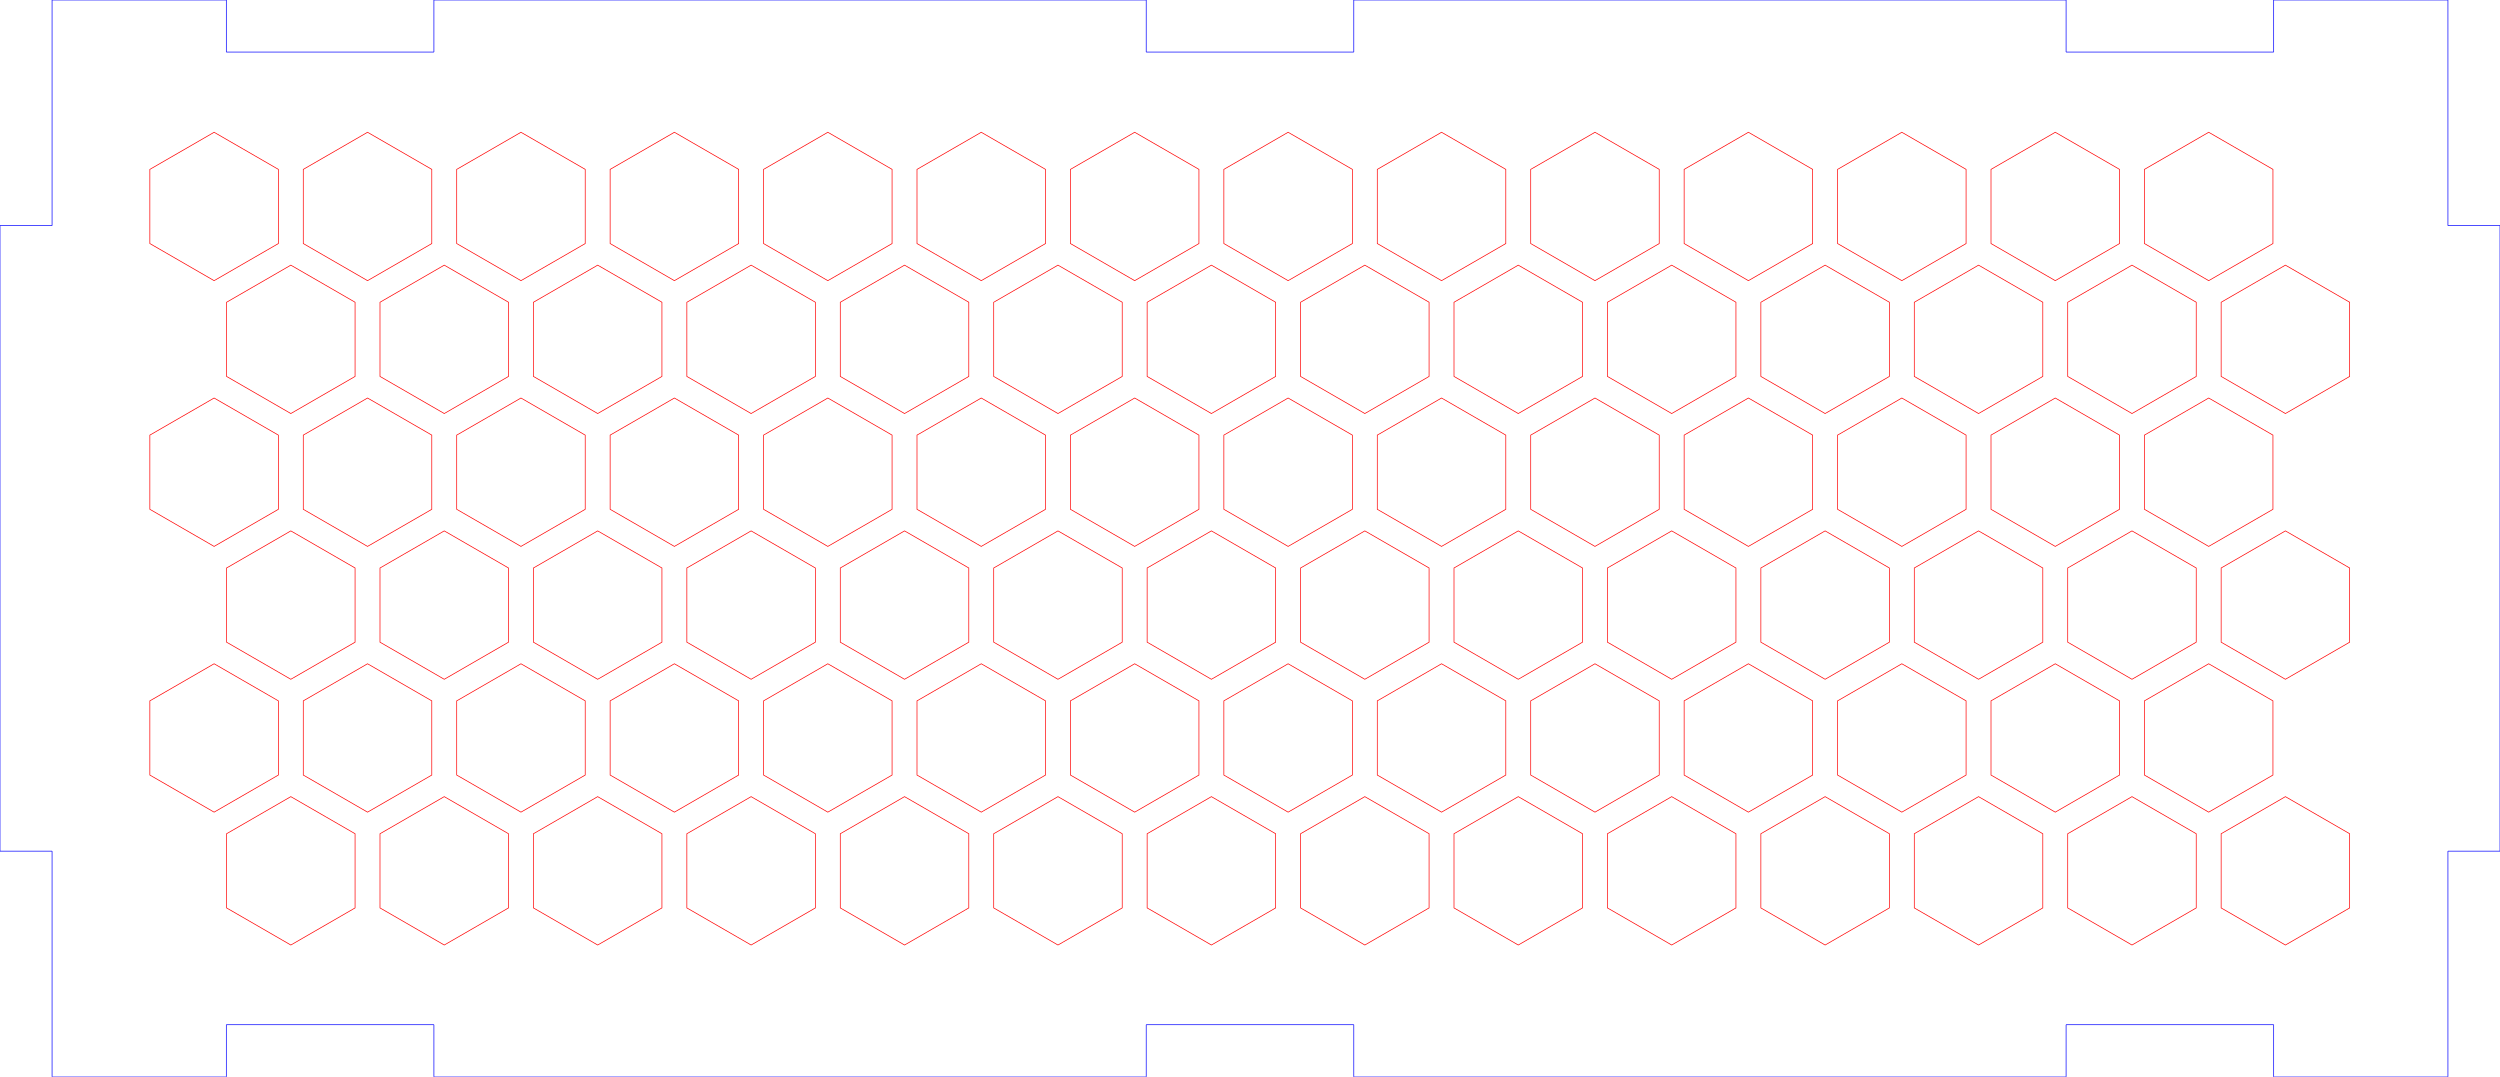 <?xml version="1.0" encoding="UTF-8" standalone="no"?>
<!-- Created with Inkscape (http://www.inkscape.org/) -->

<svg
   xmlns:dc="http://purl.org/dc/elements/1.1/"
   xmlns:cc="http://creativecommons.org/ns#"
   xmlns:rdf="http://www.w3.org/1999/02/22-rdf-syntax-ns#"
   xmlns:svg="http://www.w3.org/2000/svg"
   xmlns="http://www.w3.org/2000/svg"
   xmlns:sodipodi="http://sodipodi.sourceforge.net/DTD/sodipodi-0.dtd"
   xmlns:inkscape="http://www.inkscape.org/namespaces/inkscape"
   sodipodi:docname="sides.svg"
   inkscape:version="0.92.4 (5da689c313, 2019-01-14)"
   id="svg3087"
   version="1.1"
   viewBox="0 0 360.1 155.1"
   height="155.1mm"
   width="360.1mm">
  <defs
     id="defs3081" />
  <sodipodi:namedview
     inkscape:snap-smooth-nodes="true"
     inkscape:bbox-nodes="true"
     inkscape:snap-bbox="true"
     inkscape:window-maximized="1"
     inkscape:window-y="-8"
     inkscape:window-x="-8"
     inkscape:window-height="1017"
     inkscape:window-width="1920"
     inkscape:snap-page="true"
     showgrid="false"
     inkscape:current-layer="layer1"
     inkscape:document-units="mm"
     inkscape:cy="553.11706"
     inkscape:cx="966.47192"
     inkscape:zoom="0.70710678"
     inkscape:pageshadow="2"
     inkscape:pageopacity="0.0"
     borderopacity="1.0"
     bordercolor="#666666"
     pagecolor="#ffffff"
     id="base"
     units="mm"
     inkscape:object-paths="true"
     inkscape:snap-bbox-edge-midpoints="false"
     inkscape:snap-bbox-midpoints="true" />
  <g
     inkscape:label="Calque 1"
     inkscape:groupmode="layer"
     id="layer1"
     transform="translate(0,-141.9)">
    <g
       id="g1279"
       style="fill:none;stroke:#0000ff;stroke-width:0.1;stroke-miterlimit:4;stroke-dasharray:none;stroke-opacity:1">
      <path
         id="path1614"
         d="m 32.6,297 -25.1,-4e-5"
         style="fill:none;stroke:#0000ff;stroke-width:0.1;stroke-linecap:butt;stroke-linejoin:miter;stroke-miterlimit:4;stroke-dasharray:none;stroke-opacity:1"
         inkscape:connector-curvature="0" />
      <path
         id="path1618-2"
         d="m 7.5,297 v -32.5"
         style="fill:none;stroke:#0000ff;stroke-width:0.1;stroke-linecap:butt;stroke-linejoin:miter;stroke-miterlimit:4;stroke-dasharray:none;stroke-opacity:1"
         inkscape:connector-curvature="0" />
      <path
         id="path1618-2-7"
         d="M 7.5,174.4 V 141.9"
         style="fill:none;stroke:#0000ff;stroke-width:0.1;stroke-linecap:butt;stroke-linejoin:miter;stroke-miterlimit:4;stroke-dasharray:none;stroke-opacity:1"
         inkscape:connector-curvature="0" />
      <path
         id="path1618-2-7-6"
         d="m 4.11e-5,264.5 v -90.1"
         style="fill:none;stroke:#0000ff;stroke-width:0.1;stroke-linecap:butt;stroke-linejoin:miter;stroke-miterlimit:4;stroke-dasharray:none;stroke-opacity:1"
         inkscape:connector-curvature="0" />
      <path
         id="path1616-3-2-5"
         d="m 7.5,174.4 -7.5,-3e-5"
         style="fill:none;stroke:#0000ff;stroke-width:0.1;stroke-linecap:butt;stroke-linejoin:miter;stroke-miterlimit:4;stroke-dasharray:none;stroke-opacity:1"
         inkscape:connector-curvature="0" />
      <path
         id="path1616-3-2-5-3"
         d="m 7.5,264.5 -7.5,-3e-5"
         style="fill:none;stroke:#0000ff;stroke-width:0.1;stroke-linecap:butt;stroke-linejoin:miter;stroke-miterlimit:4;stroke-dasharray:none;stroke-opacity:1"
         inkscape:connector-curvature="0" />
      <path
         id="path1614-0"
         d="m 32.6,141.9 -25.1,-5e-5"
         style="fill:none;stroke:#0000ff;stroke-width:0.1;stroke-linecap:butt;stroke-linejoin:miter;stroke-miterlimit:4;stroke-dasharray:none;stroke-opacity:1"
         inkscape:connector-curvature="0" />
      <path
         id="path1618-2-7-1-9-7-7-0"
         d="m 32.6,289.5 v 7.5"
         style="fill:none;stroke:#0000ff;stroke-width:0.1;stroke-linecap:butt;stroke-linejoin:miter;stroke-miterlimit:4;stroke-dasharray:none;stroke-opacity:1"
         inkscape:connector-curvature="0" />
      <path
         id="path1618-2-7-1-9-7-7-0-1"
         d="m 32.6,141.9 v 7.5"
         style="fill:none;stroke:#0000ff;stroke-width:0.1;stroke-linecap:butt;stroke-linejoin:miter;stroke-miterlimit:4;stroke-dasharray:none;stroke-opacity:1"
         inkscape:connector-curvature="0" />
      <path
         id="path1614-2"
         d="m 327.5,297 25.1,-4e-5"
         style="fill:none;stroke:#0000ff;stroke-width:0.1;stroke-linecap:butt;stroke-linejoin:miter;stroke-miterlimit:4;stroke-dasharray:none;stroke-opacity:1"
         inkscape:connector-curvature="0" />
      <path
         id="path1618-2-5"
         d="m 352.6,297 v -32.5"
         style="fill:none;stroke:#0000ff;stroke-width:0.1;stroke-linecap:butt;stroke-linejoin:miter;stroke-miterlimit:4;stroke-dasharray:none;stroke-opacity:1"
         inkscape:connector-curvature="0" />
      <path
         id="path1618-2-7-67"
         d="m 352.6,174.4 v -32.5"
         style="fill:none;stroke:#0000ff;stroke-width:0.1;stroke-linecap:butt;stroke-linejoin:miter;stroke-miterlimit:4;stroke-dasharray:none;stroke-opacity:1"
         inkscape:connector-curvature="0" />
      <path
         id="path1618-2-7-6-2"
         d="m 360.1,264.5 v -90.1"
         style="fill:none;stroke:#0000ff;stroke-width:0.1;stroke-linecap:butt;stroke-linejoin:miter;stroke-miterlimit:4;stroke-dasharray:none;stroke-opacity:1"
         inkscape:connector-curvature="0" />
      <path
         id="path1616-3-2-5-6"
         d="m 352.6,174.4 7.5,-3e-5"
         style="fill:none;stroke:#0000ff;stroke-width:0.1;stroke-linecap:butt;stroke-linejoin:miter;stroke-miterlimit:4;stroke-dasharray:none;stroke-opacity:1"
         inkscape:connector-curvature="0" />
      <path
         id="path1616-3-2-5-3-2"
         d="m 352.6,264.5 7.5,-3e-5"
         style="fill:none;stroke:#0000ff;stroke-width:0.1;stroke-linecap:butt;stroke-linejoin:miter;stroke-miterlimit:4;stroke-dasharray:none;stroke-opacity:1"
         inkscape:connector-curvature="0" />
      <path
         id="path1614-0-7"
         d="m 327.5,141.9 25.1,-5e-5"
         style="fill:none;stroke:#0000ff;stroke-width:0.1;stroke-linecap:butt;stroke-linejoin:miter;stroke-miterlimit:4;stroke-dasharray:none;stroke-opacity:1"
         inkscape:connector-curvature="0" />
      <path
         id="path1618-2-7-1-9-7-7-0-0"
         d="m 327.5,289.5 v 7.5"
         style="fill:none;stroke:#0000ff;stroke-width:0.1;stroke-linecap:butt;stroke-linejoin:miter;stroke-miterlimit:4;stroke-dasharray:none;stroke-opacity:1"
         inkscape:connector-curvature="0" />
      <path
         id="path1618-2-7-1-9-7-7-0-1-6"
         d="m 327.5,141.9 v 7.5"
         style="fill:none;stroke:#0000ff;stroke-width:0.1;stroke-linecap:butt;stroke-linejoin:miter;stroke-miterlimit:4;stroke-dasharray:none;stroke-opacity:1"
         inkscape:connector-curvature="0" />
      <path
         id="path1616-3-2-1-3-4-1"
         d="m 327.5,149.4 -29.9,5e-5"
         style="fill:none;stroke:#0000ff;stroke-width:0.1;stroke-linecap:butt;stroke-linejoin:miter;stroke-miterlimit:4;stroke-dasharray:none;stroke-opacity:1"
         inkscape:connector-curvature="0" />
      <path
         id="path1616-3-2-1-3-4-1-4"
         d="m 62.5,149.4 -29.9,5e-5"
         style="fill:none;stroke:#0000ff;stroke-width:0.1;stroke-linecap:butt;stroke-linejoin:miter;stroke-miterlimit:4;stroke-dasharray:none;stroke-opacity:1"
         inkscape:connector-curvature="0" />
      <path
         id="path1616-3-2-1-3-4-1-1"
         d="m 62.5,289.5 -29.9,4e-5"
         style="fill:none;stroke:#0000ff;stroke-width:0.1;stroke-linecap:butt;stroke-linejoin:miter;stroke-miterlimit:4;stroke-dasharray:none;stroke-opacity:1"
         inkscape:connector-curvature="0" />
      <path
         id="path1616-3-2-1-3-4-1-0"
         d="m 327.5,289.5 -29.9,4e-5"
         style="fill:none;stroke:#0000ff;stroke-width:0.1;stroke-linecap:butt;stroke-linejoin:miter;stroke-miterlimit:4;stroke-dasharray:none;stroke-opacity:1"
         inkscape:connector-curvature="0" />
      <path
         id="path1616-3-2-1-3-4-1-8"
         d="m 195,289.5 -29.9,4e-5"
         style="fill:none;stroke:#0000ff;stroke-width:0.1;stroke-linecap:butt;stroke-linejoin:miter;stroke-miterlimit:4;stroke-dasharray:none;stroke-opacity:1"
         inkscape:connector-curvature="0" />
      <path
         id="path1618-2-7-1-9-7-7-0-1-6-9"
         d="m 297.6,289.5 v 7.5"
         style="fill:none;stroke:#0000ff;stroke-width:0.1;stroke-linecap:butt;stroke-linejoin:miter;stroke-miterlimit:4;stroke-dasharray:none;stroke-opacity:1"
         inkscape:connector-curvature="0" />
      <path
         id="path1618-2-7-1-9-7-7-0-1-6-7"
         d="m 195,289.5 v 7.5"
         style="fill:none;stroke:#0000ff;stroke-width:0.1;stroke-linecap:butt;stroke-linejoin:miter;stroke-miterlimit:4;stroke-dasharray:none;stroke-opacity:1"
         inkscape:connector-curvature="0" />
      <path
         id="path1618-2-7-1-9-7-7-0-1-6-3"
         d="m 165.1,289.5 v 7.5"
         style="fill:none;stroke:#0000ff;stroke-width:0.1;stroke-linecap:butt;stroke-linejoin:miter;stroke-miterlimit:4;stroke-dasharray:none;stroke-opacity:1"
         inkscape:connector-curvature="0" />
      <path
         id="path1618-2-7-1-9-7-7-0-1-6-4"
         d="m 62.5,289.5 v 7.5"
         style="fill:none;stroke:#0000ff;stroke-width:0.1;stroke-linecap:butt;stroke-linejoin:miter;stroke-miterlimit:4;stroke-dasharray:none;stroke-opacity:1"
         inkscape:connector-curvature="0" />
      <path
         id="path1616-3-2-1-3-4-1-1-7"
         d="m 165.1,297 -102.6,5e-5"
         style="fill:none;stroke:#0000ff;stroke-width:0.1;stroke-linecap:butt;stroke-linejoin:miter;stroke-miterlimit:4;stroke-dasharray:none;stroke-opacity:1"
         inkscape:connector-curvature="0" />
      <path
         id="path1616-3-2-1-3-4-1-1-7-2"
         d="m 297.6,297 -102.6,5e-5"
         style="fill:none;stroke:#0000ff;stroke-width:0.1;stroke-linecap:butt;stroke-linejoin:miter;stroke-miterlimit:4;stroke-dasharray:none;stroke-opacity:1"
         inkscape:connector-curvature="0" />
      <path
         id="path1616-3-2-1-3-4-1-8-3"
         d="m 195,149.4 -29.9,-4e-5"
         style="fill:none;stroke:#0000ff;stroke-width:0.1;stroke-linecap:butt;stroke-linejoin:miter;stroke-miterlimit:4;stroke-dasharray:none;stroke-opacity:1"
         inkscape:connector-curvature="0" />
      <path
         id="path1618-2-7-1-9-7-7-0-1-6-9-5"
         d="m 297.6,149.4 v -7.5"
         style="fill:none;stroke:#0000ff;stroke-width:0.1;stroke-linecap:butt;stroke-linejoin:miter;stroke-miterlimit:4;stroke-dasharray:none;stroke-opacity:1"
         inkscape:connector-curvature="0" />
      <path
         id="path1618-2-7-1-9-7-7-0-1-6-7-0"
         d="m 195,149.4 v -7.5"
         style="fill:none;stroke:#0000ff;stroke-width:0.1;stroke-linecap:butt;stroke-linejoin:miter;stroke-miterlimit:4;stroke-dasharray:none;stroke-opacity:1"
         inkscape:connector-curvature="0" />
      <path
         id="path1618-2-7-1-9-7-7-0-1-6-3-3"
         d="m 165.1,149.4 v -7.5"
         style="fill:none;stroke:#0000ff;stroke-width:0.1;stroke-linecap:butt;stroke-linejoin:miter;stroke-miterlimit:4;stroke-dasharray:none;stroke-opacity:1"
         inkscape:connector-curvature="0" />
      <path
         id="path1618-2-7-1-9-7-7-0-1-6-4-0"
         d="m 62.5,149.4 v -7.5"
         style="fill:none;stroke:#0000ff;stroke-width:0.1;stroke-linecap:butt;stroke-linejoin:miter;stroke-miterlimit:4;stroke-dasharray:none;stroke-opacity:1"
         inkscape:connector-curvature="0" />
      <path
         id="path1616-3-2-1-3-4-1-1-7-1"
         d="m 165.1,141.9 -102.6,-4e-5"
         style="fill:none;stroke:#0000ff;stroke-width:0.1;stroke-linecap:butt;stroke-linejoin:miter;stroke-miterlimit:4;stroke-dasharray:none;stroke-opacity:1"
         inkscape:connector-curvature="0" />
      <path
         id="path1616-3-2-1-3-4-1-1-7-2-0"
         d="m 297.6,141.9 -102.6,-4e-5"
         style="fill:none;stroke:#0000ff;stroke-width:0.1;stroke-linecap:butt;stroke-linejoin:miter;stroke-miterlimit:4;stroke-dasharray:none;stroke-opacity:1"
         inkscape:connector-curvature="0" />
    </g>
    <g
       id="g1917"
       transform="translate(-1.9,-2.268)"
       style="fill:none;stroke:#ff0000;stroke-width:0.1;stroke-miterlimit:4;stroke-dasharray:none;stroke-opacity:1">
      <path
         transform="matrix(0.642,0,0,0.642,341.396,103.862)"
         inkscape:transform-center-x="-3.0227206e-06"
         d="m -87.697,117.427 -14.416,8.323 -14.416,-8.323 0,-16.646 14.416,-8.323 14.416,8.323 z"
         inkscape:randomized="0"
         inkscape:rounded="0"
         inkscape:flatsided="true"
         sodipodi:arg2="1.0471976"
         sodipodi:arg1="0.52359878"
         sodipodi:r2="14.415779"
         sodipodi:r1="16.645908"
         sodipodi:cy="109.1045"
         sodipodi:cx="-102.11263"
         sodipodi:sides="6"
         id="path1529"
         style="opacity:1;fill:none;fill-opacity:1;stroke:#ff0000;stroke-width:0.156;stroke-linecap:round;stroke-miterlimit:4;stroke-dasharray:none;stroke-dashoffset:0;stroke-opacity:1"
         sodipodi:type="star" />
      <path
         transform="matrix(0.642,0,0,0.642,319.296,103.862)"
         inkscape:transform-center-x="-3.0227206e-06"
         d="m -87.697,117.427 -14.416,8.323 -14.416,-8.323 0,-16.646 14.416,-8.323 14.416,8.323 z"
         inkscape:randomized="0"
         inkscape:rounded="0"
         inkscape:flatsided="true"
         sodipodi:arg2="1.0471976"
         sodipodi:arg1="0.52359878"
         sodipodi:r2="14.415779"
         sodipodi:r1="16.645908"
         sodipodi:cy="109.1045"
         sodipodi:cx="-102.11263"
         sodipodi:sides="6"
         id="path1529-1"
         style="opacity:1;fill:none;fill-opacity:1;stroke:#ff0000;stroke-width:0.156;stroke-linecap:round;stroke-miterlimit:4;stroke-dasharray:none;stroke-dashoffset:0;stroke-opacity:1"
         sodipodi:type="star" />
      <path
         transform="matrix(0.642,0,0,0.642,363.496,103.862)"
         inkscape:transform-center-x="-3.0227206e-06"
         d="m -87.697,117.427 -14.416,8.323 -14.416,-8.323 0,-16.646 14.416,-8.323 14.416,8.323 z"
         inkscape:randomized="0"
         inkscape:rounded="0"
         inkscape:flatsided="true"
         sodipodi:arg2="1.0471976"
         sodipodi:arg1="0.52359878"
         sodipodi:r2="14.415779"
         sodipodi:r1="16.645908"
         sodipodi:cy="109.1045"
         sodipodi:cx="-102.11263"
         sodipodi:sides="6"
         id="path1529-1-4"
         style="opacity:1;fill:none;fill-opacity:1;stroke:#ff0000;stroke-width:0.156;stroke-linecap:round;stroke-miterlimit:4;stroke-dasharray:none;stroke-dashoffset:0;stroke-opacity:1"
         sodipodi:type="star" />
      <path
         transform="matrix(0.642,0,0,0.642,352.446,123.002)"
         inkscape:transform-center-x="-3.0227206e-06"
         d="m -87.697,117.427 -14.416,8.323 -14.416,-8.323 0,-16.646 14.416,-8.323 14.416,8.323 z"
         inkscape:randomized="0"
         inkscape:rounded="0"
         inkscape:flatsided="true"
         sodipodi:arg2="1.0471976"
         sodipodi:arg1="0.52359878"
         sodipodi:r2="14.415779"
         sodipodi:r1="16.645908"
         sodipodi:cy="109.1045"
         sodipodi:cx="-102.11263"
         sodipodi:sides="6"
         id="path1529-1-4-1"
         style="opacity:1;fill:none;fill-opacity:1;stroke:#ff0000;stroke-width:0.156;stroke-linecap:round;stroke-miterlimit:4;stroke-dasharray:none;stroke-dashoffset:0;stroke-opacity:1"
         sodipodi:type="star" />
      <path
         transform="matrix(0.642,0,0,0.642,330.346,123.002)"
         inkscape:transform-center-x="-3.0227206e-06"
         d="m -87.697,117.427 -14.416,8.323 -14.416,-8.323 0,-16.646 14.416,-8.323 14.416,8.323 z"
         inkscape:randomized="0"
         inkscape:rounded="0"
         inkscape:flatsided="true"
         sodipodi:arg2="1.0471976"
         sodipodi:arg1="0.52359878"
         sodipodi:r2="14.415779"
         sodipodi:r1="16.645908"
         sodipodi:cy="109.1045"
         sodipodi:cx="-102.11263"
         sodipodi:sides="6"
         id="path1529-1-4-6"
         style="opacity:1;fill:none;fill-opacity:1;stroke:#ff0000;stroke-width:0.156;stroke-linecap:round;stroke-miterlimit:4;stroke-dasharray:none;stroke-dashoffset:0;stroke-opacity:1"
         sodipodi:type="star" />
      <path
         transform="matrix(0.642,0,0,0.642,374.546,123.002)"
         inkscape:transform-center-x="-3.0227206e-06"
         d="m -87.697,117.427 -14.416,8.323 -14.416,-8.323 0,-16.646 14.416,-8.323 14.416,8.323 z"
         inkscape:randomized="0"
         inkscape:rounded="0"
         inkscape:flatsided="true"
         sodipodi:arg2="1.0471976"
         sodipodi:arg1="0.52359878"
         sodipodi:r2="14.415779"
         sodipodi:r1="16.645908"
         sodipodi:cy="109.1045"
         sodipodi:cx="-102.11263"
         sodipodi:sides="6"
         id="path1529-1-4-6-9"
         style="opacity:1;fill:none;fill-opacity:1;stroke:#ff0000;stroke-width:0.156;stroke-linecap:round;stroke-miterlimit:4;stroke-dasharray:none;stroke-dashoffset:0;stroke-opacity:1"
         sodipodi:type="star" />
      <path
         transform="matrix(0.642,0,0,0.642,385.596,103.862)"
         inkscape:transform-center-x="-3.0227206e-06"
         d="m -87.697,117.427 -14.416,8.323 -14.416,-8.323 0,-16.646 14.416,-8.323 14.416,8.323 z"
         inkscape:randomized="0"
         inkscape:rounded="0"
         inkscape:flatsided="true"
         sodipodi:arg2="1.0471976"
         sodipodi:arg1="0.52359878"
         sodipodi:r2="14.415779"
         sodipodi:r1="16.645908"
         sodipodi:cy="109.1045"
         sodipodi:cx="-102.11263"
         sodipodi:sides="6"
         id="path1529-1-4-13"
         style="opacity:1;fill:none;fill-opacity:1;stroke:#ff0000;stroke-width:0.156;stroke-linecap:round;stroke-miterlimit:4;stroke-dasharray:none;stroke-dashoffset:0;stroke-opacity:1"
         sodipodi:type="star" />
      <path
         transform="matrix(0.642,0,0,0.642,363.496,142.141)"
         inkscape:transform-center-x="-3.0227206e-06"
         d="m -87.697,117.427 -14.416,8.323 -14.416,-8.323 0,-16.646 14.416,-8.323 14.416,8.323 z"
         inkscape:randomized="0"
         inkscape:rounded="0"
         inkscape:flatsided="true"
         sodipodi:arg2="1.0471976"
         sodipodi:arg1="0.52359878"
         sodipodi:r2="14.415779"
         sodipodi:r1="16.645908"
         sodipodi:cy="109.1045"
         sodipodi:cx="-102.11263"
         sodipodi:sides="6"
         id="path1529-1-4-1-3"
         style="opacity:1;fill:none;fill-opacity:1;stroke:#ff0000;stroke-width:0.156;stroke-linecap:round;stroke-miterlimit:4;stroke-dasharray:none;stroke-dashoffset:0;stroke-opacity:1"
         sodipodi:type="star" />
      <path
         transform="matrix(0.642,0,0,0.642,341.396,142.141)"
         inkscape:transform-center-x="-3.0227206e-06"
         d="m -87.697,117.427 -14.416,8.323 -14.416,-8.323 0,-16.646 14.416,-8.323 14.416,8.323 z"
         inkscape:randomized="0"
         inkscape:rounded="0"
         inkscape:flatsided="true"
         sodipodi:arg2="1.0471976"
         sodipodi:arg1="0.52359878"
         sodipodi:r2="14.415779"
         sodipodi:r1="16.645908"
         sodipodi:cy="109.1045"
         sodipodi:cx="-102.11263"
         sodipodi:sides="6"
         id="path1529-1-4-6-4"
         style="opacity:1;fill:none;fill-opacity:1;stroke:#ff0000;stroke-width:0.156;stroke-linecap:round;stroke-miterlimit:4;stroke-dasharray:none;stroke-dashoffset:0;stroke-opacity:1"
         sodipodi:type="star" />
      <path
         transform="matrix(0.642,0,0,0.642,385.596,142.141)"
         inkscape:transform-center-x="-3.0227206e-06"
         d="m -87.697,117.427 -14.416,8.323 -14.416,-8.323 0,-16.646 14.416,-8.323 14.416,8.323 z"
         inkscape:randomized="0"
         inkscape:rounded="0"
         inkscape:flatsided="true"
         sodipodi:arg2="1.0471976"
         sodipodi:arg1="0.52359878"
         sodipodi:r2="14.415779"
         sodipodi:r1="16.645908"
         sodipodi:cy="109.1045"
         sodipodi:cx="-102.11263"
         sodipodi:sides="6"
         id="path1529-1-4-6-9-5"
         style="opacity:1;fill:none;fill-opacity:1;stroke:#ff0000;stroke-width:0.156;stroke-linecap:round;stroke-miterlimit:4;stroke-dasharray:none;stroke-dashoffset:0;stroke-opacity:1"
         sodipodi:type="star" />
      <path
         transform="matrix(0.642,0,0,0.642,396.646,123.002)"
         inkscape:transform-center-x="-3.0227206e-06"
         d="m -87.697,117.427 -14.416,8.323 -14.416,-8.323 0,-16.646 14.416,-8.323 14.416,8.323 z"
         inkscape:randomized="0"
         inkscape:rounded="0"
         inkscape:flatsided="true"
         sodipodi:arg2="1.0471976"
         sodipodi:arg1="0.52359878"
         sodipodi:r2="14.415779"
         sodipodi:r1="16.645908"
         sodipodi:cy="109.1045"
         sodipodi:cx="-102.11263"
         sodipodi:sides="6"
         id="path1529-1-4-13-5"
         style="opacity:1;fill:none;fill-opacity:1;stroke:#ff0000;stroke-width:0.156;stroke-linecap:round;stroke-miterlimit:4;stroke-dasharray:none;stroke-dashoffset:0;stroke-opacity:1"
         sodipodi:type="star" />
      <path
         transform="matrix(0.642,0,0,0.642,352.446,161.28)"
         inkscape:transform-center-x="-3.0227206e-06"
         d="m -87.697,117.427 -14.416,8.323 -14.416,-8.323 0,-16.646 14.416,-8.323 14.416,8.323 z"
         inkscape:randomized="0"
         inkscape:rounded="0"
         inkscape:flatsided="true"
         sodipodi:arg2="1.0471976"
         sodipodi:arg1="0.52359878"
         sodipodi:r2="14.415779"
         sodipodi:r1="16.645908"
         sodipodi:cy="109.1045"
         sodipodi:cx="-102.11263"
         sodipodi:sides="6"
         id="path1529-1-4-1-2"
         style="opacity:1;fill:none;fill-opacity:1;stroke:#ff0000;stroke-width:0.156;stroke-linecap:round;stroke-miterlimit:4;stroke-dasharray:none;stroke-dashoffset:0;stroke-opacity:1"
         sodipodi:type="star" />
      <path
         transform="matrix(0.642,0,0,0.642,330.346,161.28)"
         inkscape:transform-center-x="-3.0227206e-06"
         d="m -87.697,117.427 -14.416,8.323 -14.416,-8.323 0,-16.646 14.416,-8.323 14.416,8.323 z"
         inkscape:randomized="0"
         inkscape:rounded="0"
         inkscape:flatsided="true"
         sodipodi:arg2="1.0471976"
         sodipodi:arg1="0.52359878"
         sodipodi:r2="14.415779"
         sodipodi:r1="16.645908"
         sodipodi:cy="109.1045"
         sodipodi:cx="-102.11263"
         sodipodi:sides="6"
         id="path1529-1-4-6-1"
         style="opacity:1;fill:none;fill-opacity:1;stroke:#ff0000;stroke-width:0.156;stroke-linecap:round;stroke-miterlimit:4;stroke-dasharray:none;stroke-dashoffset:0;stroke-opacity:1"
         sodipodi:type="star" />
      <path
         transform="matrix(0.642,0,0,0.642,374.546,161.28)"
         inkscape:transform-center-x="-3.0227206e-06"
         d="m -87.697,117.427 -14.416,8.323 -14.416,-8.323 0,-16.646 14.416,-8.323 14.416,8.323 z"
         inkscape:randomized="0"
         inkscape:rounded="0"
         inkscape:flatsided="true"
         sodipodi:arg2="1.0471976"
         sodipodi:arg1="0.52359878"
         sodipodi:r2="14.415779"
         sodipodi:r1="16.645908"
         sodipodi:cy="109.1045"
         sodipodi:cx="-102.11263"
         sodipodi:sides="6"
         id="path1529-1-4-6-9-0"
         style="opacity:1;fill:none;fill-opacity:1;stroke:#ff0000;stroke-width:0.156;stroke-linecap:round;stroke-miterlimit:4;stroke-dasharray:none;stroke-dashoffset:0;stroke-opacity:1"
         sodipodi:type="star" />
      <path
         transform="matrix(0.642,0,0,0.642,363.496,180.419)"
         inkscape:transform-center-x="-3.0227206e-06"
         d="m -87.697,117.427 -14.416,8.323 -14.416,-8.323 0,-16.646 14.416,-8.323 14.416,8.323 z"
         inkscape:randomized="0"
         inkscape:rounded="0"
         inkscape:flatsided="true"
         sodipodi:arg2="1.0471976"
         sodipodi:arg1="0.52359878"
         sodipodi:r2="14.415779"
         sodipodi:r1="16.645908"
         sodipodi:cy="109.1045"
         sodipodi:cx="-102.11263"
         sodipodi:sides="6"
         id="path1529-1-4-1-3-2"
         style="opacity:1;fill:none;fill-opacity:1;stroke:#ff0000;stroke-width:0.156;stroke-linecap:round;stroke-miterlimit:4;stroke-dasharray:none;stroke-dashoffset:0;stroke-opacity:1"
         sodipodi:type="star" />
      <path
         transform="matrix(0.642,0,0,0.642,341.396,180.419)"
         inkscape:transform-center-x="-3.0227206e-06"
         d="m -87.697,117.427 -14.416,8.323 -14.416,-8.323 0,-16.646 14.416,-8.323 14.416,8.323 z"
         inkscape:randomized="0"
         inkscape:rounded="0"
         inkscape:flatsided="true"
         sodipodi:arg2="1.0471976"
         sodipodi:arg1="0.52359878"
         sodipodi:r2="14.415779"
         sodipodi:r1="16.645908"
         sodipodi:cy="109.1045"
         sodipodi:cx="-102.11263"
         sodipodi:sides="6"
         id="path1529-1-4-6-4-8"
         style="opacity:1;fill:none;fill-opacity:1;stroke:#ff0000;stroke-width:0.156;stroke-linecap:round;stroke-miterlimit:4;stroke-dasharray:none;stroke-dashoffset:0;stroke-opacity:1"
         sodipodi:type="star" />
      <path
         transform="matrix(0.642,0,0,0.642,385.596,180.419)"
         inkscape:transform-center-x="-3.0227206e-06"
         d="m -87.697,117.427 -14.416,8.323 -14.416,-8.323 0,-16.646 14.416,-8.323 14.416,8.323 z"
         inkscape:randomized="0"
         inkscape:rounded="0"
         inkscape:flatsided="true"
         sodipodi:arg2="1.0471976"
         sodipodi:arg1="0.52359878"
         sodipodi:r2="14.415779"
         sodipodi:r1="16.645908"
         sodipodi:cy="109.1045"
         sodipodi:cx="-102.11263"
         sodipodi:sides="6"
         id="path1529-1-4-6-9-5-4"
         style="opacity:1;fill:none;fill-opacity:1;stroke:#ff0000;stroke-width:0.156;stroke-linecap:round;stroke-miterlimit:4;stroke-dasharray:none;stroke-dashoffset:0;stroke-opacity:1"
         sodipodi:type="star" />
      <path
         transform="matrix(0.642,0,0,0.642,396.646,161.28)"
         inkscape:transform-center-x="-3.0227206e-06"
         d="m -87.697,117.427 -14.416,8.323 -14.416,-8.323 0,-16.646 14.416,-8.323 14.416,8.323 z"
         inkscape:randomized="0"
         inkscape:rounded="0"
         inkscape:flatsided="true"
         sodipodi:arg2="1.0471976"
         sodipodi:arg1="0.52359878"
         sodipodi:r2="14.415779"
         sodipodi:r1="16.645908"
         sodipodi:cy="109.1045"
         sodipodi:cx="-102.11263"
         sodipodi:sides="6"
         id="path1529-1-4-13-5-0"
         style="opacity:1;fill:none;fill-opacity:1;stroke:#ff0000;stroke-width:0.156;stroke-linecap:round;stroke-miterlimit:4;stroke-dasharray:none;stroke-dashoffset:0;stroke-opacity:1"
         sodipodi:type="star" />
      <path
         transform="matrix(0.642,0,0,0.642,319.296,142.141)"
         inkscape:transform-center-x="-3.0227206e-06"
         d="m -87.697,117.427 -14.416,8.323 -14.416,-8.323 0,-16.646 14.416,-8.323 14.416,8.323 z"
         inkscape:randomized="0"
         inkscape:rounded="0"
         inkscape:flatsided="true"
         sodipodi:arg2="1.0471976"
         sodipodi:arg1="0.52359878"
         sodipodi:r2="14.415779"
         sodipodi:r1="16.645908"
         sodipodi:cy="109.1045"
         sodipodi:cx="-102.11263"
         sodipodi:sides="6"
         id="path1529-1-4-6-1-0"
         style="opacity:1;fill:none;fill-opacity:1;stroke:#ff0000;stroke-width:0.156;stroke-linecap:round;stroke-miterlimit:4;stroke-dasharray:none;stroke-dashoffset:0;stroke-opacity:1"
         sodipodi:type="star" />
      <path
         transform="matrix(0.642,0,0,0.642,319.296,180.419)"
         inkscape:transform-center-x="-3.0227206e-06"
         d="m -87.697,117.427 -14.416,8.323 -14.416,-8.323 0,-16.646 14.416,-8.323 14.416,8.323 z"
         inkscape:randomized="0"
         inkscape:rounded="0"
         inkscape:flatsided="true"
         sodipodi:arg2="1.0471976"
         sodipodi:arg1="0.52359878"
         sodipodi:r2="14.415779"
         sodipodi:r1="16.645908"
         sodipodi:cy="109.1045"
         sodipodi:cx="-102.11263"
         sodipodi:sides="6"
         id="path1529-1-4-6-4-8-6"
         style="opacity:1;fill:none;fill-opacity:1;stroke:#ff0000;stroke-width:0.156;stroke-linecap:round;stroke-miterlimit:4;stroke-dasharray:none;stroke-dashoffset:0;stroke-opacity:1"
         sodipodi:type="star" />
      <path
         transform="matrix(0.642,0,0,0.642,352.446,199.558)"
         inkscape:transform-center-x="-3.0227206e-06"
         d="m -87.697,117.427 -14.416,8.323 -14.416,-8.323 0,-16.646 14.416,-8.323 14.416,8.323 z"
         inkscape:randomized="0"
         inkscape:rounded="0"
         inkscape:flatsided="true"
         sodipodi:arg2="1.0471976"
         sodipodi:arg1="0.52359878"
         sodipodi:r2="14.415779"
         sodipodi:r1="16.645908"
         sodipodi:cy="109.1045"
         sodipodi:cx="-102.11263"
         sodipodi:sides="6"
         id="path1529-1-4-1-2-3"
         style="opacity:1;fill:none;fill-opacity:1;stroke:#ff0000;stroke-width:0.156;stroke-linecap:round;stroke-miterlimit:4;stroke-dasharray:none;stroke-dashoffset:0;stroke-opacity:1"
         sodipodi:type="star" />
      <path
         transform="matrix(0.642,0,0,0.642,330.346,199.558)"
         inkscape:transform-center-x="-3.0227206e-06"
         d="m -87.697,117.427 -14.416,8.323 -14.416,-8.323 0,-16.646 14.416,-8.323 14.416,8.323 z"
         inkscape:randomized="0"
         inkscape:rounded="0"
         inkscape:flatsided="true"
         sodipodi:arg2="1.0471976"
         sodipodi:arg1="0.52359878"
         sodipodi:r2="14.415779"
         sodipodi:r1="16.645908"
         sodipodi:cy="109.1045"
         sodipodi:cx="-102.11263"
         sodipodi:sides="6"
         id="path1529-1-4-6-1-7"
         style="opacity:1;fill:none;fill-opacity:1;stroke:#ff0000;stroke-width:0.156;stroke-linecap:round;stroke-miterlimit:4;stroke-dasharray:none;stroke-dashoffset:0;stroke-opacity:1"
         sodipodi:type="star" />
      <path
         transform="matrix(0.642,0,0,0.642,374.546,199.558)"
         inkscape:transform-center-x="-3.0227206e-06"
         d="m -87.697,117.427 -14.416,8.323 -14.416,-8.323 0,-16.646 14.416,-8.323 14.416,8.323 z"
         inkscape:randomized="0"
         inkscape:rounded="0"
         inkscape:flatsided="true"
         sodipodi:arg2="1.0471976"
         sodipodi:arg1="0.52359878"
         sodipodi:r2="14.415779"
         sodipodi:r1="16.645908"
         sodipodi:cy="109.1045"
         sodipodi:cx="-102.11263"
         sodipodi:sides="6"
         id="path1529-1-4-6-9-0-4"
         style="opacity:1;fill:none;fill-opacity:1;stroke:#ff0000;stroke-width:0.156;stroke-linecap:round;stroke-miterlimit:4;stroke-dasharray:none;stroke-dashoffset:0;stroke-opacity:1"
         sodipodi:type="star" />
      <path
         transform="matrix(0.642,0,0,0.642,396.646,199.559)"
         inkscape:transform-center-x="-3.0227206e-06"
         d="m -87.697,117.427 -14.416,8.323 -14.416,-8.323 0,-16.646 14.416,-8.323 14.416,8.323 z"
         inkscape:randomized="0"
         inkscape:rounded="0"
         inkscape:flatsided="true"
         sodipodi:arg2="1.0471976"
         sodipodi:arg1="0.52359878"
         sodipodi:r2="14.415779"
         sodipodi:r1="16.645908"
         sodipodi:cy="109.1045"
         sodipodi:cx="-102.11263"
         sodipodi:sides="6"
         id="path1529-1-4-13-5-0-2"
         style="opacity:1;fill:none;fill-opacity:1;stroke:#ff0000;stroke-width:0.156;stroke-linecap:round;stroke-miterlimit:4;stroke-dasharray:none;stroke-dashoffset:0;stroke-opacity:1"
         sodipodi:type="star" />
      <path
         transform="matrix(0.642,0,0,0.642,275.096,103.862)"
         inkscape:transform-center-x="-3.0227206e-06"
         d="m -87.697,117.427 -14.416,8.323 -14.416,-8.323 0,-16.646 14.416,-8.323 14.416,8.323 z"
         inkscape:randomized="0"
         inkscape:rounded="0"
         inkscape:flatsided="true"
         sodipodi:arg2="1.0471976"
         sodipodi:arg1="0.52359878"
         sodipodi:r2="14.415779"
         sodipodi:r1="16.645908"
         sodipodi:cy="109.1045"
         sodipodi:cx="-102.11263"
         sodipodi:sides="6"
         id="path1529-7"
         style="opacity:1;fill:none;fill-opacity:1;stroke:#ff0000;stroke-width:0.156;stroke-linecap:round;stroke-miterlimit:4;stroke-dasharray:none;stroke-dashoffset:0;stroke-opacity:1"
         sodipodi:type="star" />
      <path
         transform="matrix(0.642,0,0,0.642,252.996,103.862)"
         inkscape:transform-center-x="-3.0227206e-06"
         d="m -87.697,117.427 -14.416,8.323 -14.416,-8.323 0,-16.646 14.416,-8.323 14.416,8.323 z"
         inkscape:randomized="0"
         inkscape:rounded="0"
         inkscape:flatsided="true"
         sodipodi:arg2="1.0471976"
         sodipodi:arg1="0.52359878"
         sodipodi:r2="14.415779"
         sodipodi:r1="16.645908"
         sodipodi:cy="109.1045"
         sodipodi:cx="-102.11263"
         sodipodi:sides="6"
         id="path1529-1-48"
         style="opacity:1;fill:none;fill-opacity:1;stroke:#ff0000;stroke-width:0.156;stroke-linecap:round;stroke-miterlimit:4;stroke-dasharray:none;stroke-dashoffset:0;stroke-opacity:1"
         sodipodi:type="star" />
      <path
         transform="matrix(0.642,0,0,0.642,297.196,103.862)"
         inkscape:transform-center-x="-3.0227206e-06"
         d="m -87.697,117.427 -14.416,8.323 -14.416,-8.323 0,-16.646 14.416,-8.323 14.416,8.323 z"
         inkscape:randomized="0"
         inkscape:rounded="0"
         inkscape:flatsided="true"
         sodipodi:arg2="1.0471976"
         sodipodi:arg1="0.52359878"
         sodipodi:r2="14.415779"
         sodipodi:r1="16.645908"
         sodipodi:cy="109.1045"
         sodipodi:cx="-102.11263"
         sodipodi:sides="6"
         id="path1529-1-4-9"
         style="opacity:1;fill:none;fill-opacity:1;stroke:#ff0000;stroke-width:0.156;stroke-linecap:round;stroke-miterlimit:4;stroke-dasharray:none;stroke-dashoffset:0;stroke-opacity:1"
         sodipodi:type="star" />
      <path
         transform="matrix(0.642,0,0,0.642,286.146,123.002)"
         inkscape:transform-center-x="-3.0227206e-06"
         d="m -87.697,117.427 -14.416,8.323 -14.416,-8.323 0,-16.646 14.416,-8.323 14.416,8.323 z"
         inkscape:randomized="0"
         inkscape:rounded="0"
         inkscape:flatsided="true"
         sodipodi:arg2="1.0471976"
         sodipodi:arg1="0.52359878"
         sodipodi:r2="14.415779"
         sodipodi:r1="16.645908"
         sodipodi:cy="109.1045"
         sodipodi:cx="-102.11263"
         sodipodi:sides="6"
         id="path1529-1-4-1-6"
         style="opacity:1;fill:none;fill-opacity:1;stroke:#ff0000;stroke-width:0.156;stroke-linecap:round;stroke-miterlimit:4;stroke-dasharray:none;stroke-dashoffset:0;stroke-opacity:1"
         sodipodi:type="star" />
      <path
         transform="matrix(0.642,0,0,0.642,264.046,123.002)"
         inkscape:transform-center-x="-3.0227206e-06"
         d="m -87.697,117.427 -14.416,8.323 -14.416,-8.323 0,-16.646 14.416,-8.323 14.416,8.323 z"
         inkscape:randomized="0"
         inkscape:rounded="0"
         inkscape:flatsided="true"
         sodipodi:arg2="1.0471976"
         sodipodi:arg1="0.52359878"
         sodipodi:r2="14.415779"
         sodipodi:r1="16.645908"
         sodipodi:cy="109.1045"
         sodipodi:cx="-102.11263"
         sodipodi:sides="6"
         id="path1529-1-4-6-7"
         style="opacity:1;fill:none;fill-opacity:1;stroke:#ff0000;stroke-width:0.156;stroke-linecap:round;stroke-miterlimit:4;stroke-dasharray:none;stroke-dashoffset:0;stroke-opacity:1"
         sodipodi:type="star" />
      <path
         transform="matrix(0.642,0,0,0.642,308.246,123.002)"
         inkscape:transform-center-x="-3.0227206e-06"
         d="m -87.697,117.427 -14.416,8.323 -14.416,-8.323 0,-16.646 14.416,-8.323 14.416,8.323 z"
         inkscape:randomized="0"
         inkscape:rounded="0"
         inkscape:flatsided="true"
         sodipodi:arg2="1.0471976"
         sodipodi:arg1="0.52359878"
         sodipodi:r2="14.415779"
         sodipodi:r1="16.645908"
         sodipodi:cy="109.1045"
         sodipodi:cx="-102.11263"
         sodipodi:sides="6"
         id="path1529-1-4-6-9-51"
         style="opacity:1;fill:none;fill-opacity:1;stroke:#ff0000;stroke-width:0.156;stroke-linecap:round;stroke-miterlimit:4;stroke-dasharray:none;stroke-dashoffset:0;stroke-opacity:1"
         sodipodi:type="star" />
      <path
         transform="matrix(0.642,0,0,0.642,297.196,142.141)"
         inkscape:transform-center-x="-3.0227206e-06"
         d="m -87.697,117.427 -14.416,8.323 -14.416,-8.323 0,-16.646 14.416,-8.323 14.416,8.323 z"
         inkscape:randomized="0"
         inkscape:rounded="0"
         inkscape:flatsided="true"
         sodipodi:arg2="1.0471976"
         sodipodi:arg1="0.52359878"
         sodipodi:r2="14.415779"
         sodipodi:r1="16.645908"
         sodipodi:cy="109.1045"
         sodipodi:cx="-102.11263"
         sodipodi:sides="6"
         id="path1529-1-4-1-3-0"
         style="opacity:1;fill:none;fill-opacity:1;stroke:#ff0000;stroke-width:0.156;stroke-linecap:round;stroke-miterlimit:4;stroke-dasharray:none;stroke-dashoffset:0;stroke-opacity:1"
         sodipodi:type="star" />
      <path
         transform="matrix(0.642,0,0,0.642,275.096,142.141)"
         inkscape:transform-center-x="-3.0227206e-06"
         d="m -87.697,117.427 -14.416,8.323 -14.416,-8.323 0,-16.646 14.416,-8.323 14.416,8.323 z"
         inkscape:randomized="0"
         inkscape:rounded="0"
         inkscape:flatsided="true"
         sodipodi:arg2="1.0471976"
         sodipodi:arg1="0.52359878"
         sodipodi:r2="14.415779"
         sodipodi:r1="16.645908"
         sodipodi:cy="109.1045"
         sodipodi:cx="-102.11263"
         sodipodi:sides="6"
         id="path1529-1-4-6-4-2"
         style="opacity:1;fill:none;fill-opacity:1;stroke:#ff0000;stroke-width:0.156;stroke-linecap:round;stroke-miterlimit:4;stroke-dasharray:none;stroke-dashoffset:0;stroke-opacity:1"
         sodipodi:type="star" />
      <path
         transform="matrix(0.642,0,0,0.642,286.146,161.28)"
         inkscape:transform-center-x="-3.0227206e-06"
         d="m -87.697,117.427 -14.416,8.323 -14.416,-8.323 0,-16.646 14.416,-8.323 14.416,8.323 z"
         inkscape:randomized="0"
         inkscape:rounded="0"
         inkscape:flatsided="true"
         sodipodi:arg2="1.0471976"
         sodipodi:arg1="0.52359878"
         sodipodi:r2="14.415779"
         sodipodi:r1="16.645908"
         sodipodi:cy="109.1045"
         sodipodi:cx="-102.11263"
         sodipodi:sides="6"
         id="path1529-1-4-1-2-2"
         style="opacity:1;fill:none;fill-opacity:1;stroke:#ff0000;stroke-width:0.156;stroke-linecap:round;stroke-miterlimit:4;stroke-dasharray:none;stroke-dashoffset:0;stroke-opacity:1"
         sodipodi:type="star" />
      <path
         transform="matrix(0.642,0,0,0.642,264.046,161.28)"
         inkscape:transform-center-x="-3.0227206e-06"
         d="m -87.697,117.427 -14.416,8.323 -14.416,-8.323 0,-16.646 14.416,-8.323 14.416,8.323 z"
         inkscape:randomized="0"
         inkscape:rounded="0"
         inkscape:flatsided="true"
         sodipodi:arg2="1.0471976"
         sodipodi:arg1="0.52359878"
         sodipodi:r2="14.415779"
         sodipodi:r1="16.645908"
         sodipodi:cy="109.1045"
         sodipodi:cx="-102.11263"
         sodipodi:sides="6"
         id="path1529-1-4-6-1-8"
         style="opacity:1;fill:none;fill-opacity:1;stroke:#ff0000;stroke-width:0.156;stroke-linecap:round;stroke-miterlimit:4;stroke-dasharray:none;stroke-dashoffset:0;stroke-opacity:1"
         sodipodi:type="star" />
      <path
         transform="matrix(0.642,0,0,0.642,308.246,161.28)"
         inkscape:transform-center-x="-3.0227206e-06"
         d="m -87.697,117.427 -14.416,8.323 -14.416,-8.323 0,-16.646 14.416,-8.323 14.416,8.323 z"
         inkscape:randomized="0"
         inkscape:rounded="0"
         inkscape:flatsided="true"
         sodipodi:arg2="1.0471976"
         sodipodi:arg1="0.52359878"
         sodipodi:r2="14.415779"
         sodipodi:r1="16.645908"
         sodipodi:cy="109.1045"
         sodipodi:cx="-102.11263"
         sodipodi:sides="6"
         id="path1529-1-4-6-9-0-3"
         style="opacity:1;fill:none;fill-opacity:1;stroke:#ff0000;stroke-width:0.156;stroke-linecap:round;stroke-miterlimit:4;stroke-dasharray:none;stroke-dashoffset:0;stroke-opacity:1"
         sodipodi:type="star" />
      <path
         transform="matrix(0.642,0,0,0.642,297.196,180.419)"
         inkscape:transform-center-x="-3.0227206e-06"
         d="m -87.697,117.427 -14.416,8.323 -14.416,-8.323 0,-16.646 14.416,-8.323 14.416,8.323 z"
         inkscape:randomized="0"
         inkscape:rounded="0"
         inkscape:flatsided="true"
         sodipodi:arg2="1.0471976"
         sodipodi:arg1="0.52359878"
         sodipodi:r2="14.415779"
         sodipodi:r1="16.645908"
         sodipodi:cy="109.1045"
         sodipodi:cx="-102.11263"
         sodipodi:sides="6"
         id="path1529-1-4-1-3-2-8"
         style="opacity:1;fill:none;fill-opacity:1;stroke:#ff0000;stroke-width:0.156;stroke-linecap:round;stroke-miterlimit:4;stroke-dasharray:none;stroke-dashoffset:0;stroke-opacity:1"
         sodipodi:type="star" />
      <path
         transform="matrix(0.642,0,0,0.642,275.096,180.419)"
         inkscape:transform-center-x="-3.0227206e-06"
         d="m -87.697,117.427 -14.416,8.323 -14.416,-8.323 0,-16.646 14.416,-8.323 14.416,8.323 z"
         inkscape:randomized="0"
         inkscape:rounded="0"
         inkscape:flatsided="true"
         sodipodi:arg2="1.0471976"
         sodipodi:arg1="0.52359878"
         sodipodi:r2="14.415779"
         sodipodi:r1="16.645908"
         sodipodi:cy="109.1045"
         sodipodi:cx="-102.11263"
         sodipodi:sides="6"
         id="path1529-1-4-6-4-8-2"
         style="opacity:1;fill:none;fill-opacity:1;stroke:#ff0000;stroke-width:0.156;stroke-linecap:round;stroke-miterlimit:4;stroke-dasharray:none;stroke-dashoffset:0;stroke-opacity:1"
         sodipodi:type="star" />
      <path
         transform="matrix(0.642,0,0,0.642,252.996,142.141)"
         inkscape:transform-center-x="-3.0227206e-06"
         d="m -87.697,117.427 -14.416,8.323 -14.416,-8.323 0,-16.646 14.416,-8.323 14.416,8.323 z"
         inkscape:randomized="0"
         inkscape:rounded="0"
         inkscape:flatsided="true"
         sodipodi:arg2="1.0471976"
         sodipodi:arg1="0.52359878"
         sodipodi:r2="14.415779"
         sodipodi:r1="16.645908"
         sodipodi:cy="109.1045"
         sodipodi:cx="-102.11263"
         sodipodi:sides="6"
         id="path1529-1-4-6-1-0-2"
         style="opacity:1;fill:none;fill-opacity:1;stroke:#ff0000;stroke-width:0.156;stroke-linecap:round;stroke-miterlimit:4;stroke-dasharray:none;stroke-dashoffset:0;stroke-opacity:1"
         sodipodi:type="star" />
      <path
         transform="matrix(0.642,0,0,0.642,252.996,180.419)"
         inkscape:transform-center-x="-3.0227206e-06"
         d="m -87.697,117.427 -14.416,8.323 -14.416,-8.323 0,-16.646 14.416,-8.323 14.416,8.323 z"
         inkscape:randomized="0"
         inkscape:rounded="0"
         inkscape:flatsided="true"
         sodipodi:arg2="1.0471976"
         sodipodi:arg1="0.52359878"
         sodipodi:r2="14.415779"
         sodipodi:r1="16.645908"
         sodipodi:cy="109.1045"
         sodipodi:cx="-102.11263"
         sodipodi:sides="6"
         id="path1529-1-4-6-4-8-6-0"
         style="opacity:1;fill:none;fill-opacity:1;stroke:#ff0000;stroke-width:0.156;stroke-linecap:round;stroke-miterlimit:4;stroke-dasharray:none;stroke-dashoffset:0;stroke-opacity:1"
         sodipodi:type="star" />
      <path
         transform="matrix(0.642,0,0,0.642,286.146,199.558)"
         inkscape:transform-center-x="-3.0227206e-06"
         d="m -87.697,117.427 -14.416,8.323 -14.416,-8.323 0,-16.646 14.416,-8.323 14.416,8.323 z"
         inkscape:randomized="0"
         inkscape:rounded="0"
         inkscape:flatsided="true"
         sodipodi:arg2="1.0471976"
         sodipodi:arg1="0.52359878"
         sodipodi:r2="14.415779"
         sodipodi:r1="16.645908"
         sodipodi:cy="109.1045"
         sodipodi:cx="-102.11263"
         sodipodi:sides="6"
         id="path1529-1-4-1-2-3-6"
         style="opacity:1;fill:none;fill-opacity:1;stroke:#ff0000;stroke-width:0.156;stroke-linecap:round;stroke-miterlimit:4;stroke-dasharray:none;stroke-dashoffset:0;stroke-opacity:1"
         sodipodi:type="star" />
      <path
         transform="matrix(0.642,0,0,0.642,264.046,199.558)"
         inkscape:transform-center-x="-3.0227206e-06"
         d="m -87.697,117.427 -14.416,8.323 -14.416,-8.323 0,-16.646 14.416,-8.323 14.416,8.323 z"
         inkscape:randomized="0"
         inkscape:rounded="0"
         inkscape:flatsided="true"
         sodipodi:arg2="1.0471976"
         sodipodi:arg1="0.52359878"
         sodipodi:r2="14.415779"
         sodipodi:r1="16.645908"
         sodipodi:cy="109.1045"
         sodipodi:cx="-102.11263"
         sodipodi:sides="6"
         id="path1529-1-4-6-1-7-5"
         style="opacity:1;fill:none;fill-opacity:1;stroke:#ff0000;stroke-width:0.156;stroke-linecap:round;stroke-miterlimit:4;stroke-dasharray:none;stroke-dashoffset:0;stroke-opacity:1"
         sodipodi:type="star" />
      <path
         transform="matrix(0.642,0,0,0.642,308.246,199.558)"
         inkscape:transform-center-x="-3.0227206e-06"
         d="m -87.697,117.427 -14.416,8.323 -14.416,-8.323 0,-16.646 14.416,-8.323 14.416,8.323 z"
         inkscape:randomized="0"
         inkscape:rounded="0"
         inkscape:flatsided="true"
         sodipodi:arg2="1.0471976"
         sodipodi:arg1="0.52359878"
         sodipodi:r2="14.415779"
         sodipodi:r1="16.645908"
         sodipodi:cy="109.1045"
         sodipodi:cx="-102.11263"
         sodipodi:sides="6"
         id="path1529-1-4-6-9-0-4-5"
         style="opacity:1;fill:none;fill-opacity:1;stroke:#ff0000;stroke-width:0.156;stroke-linecap:round;stroke-miterlimit:4;stroke-dasharray:none;stroke-dashoffset:0;stroke-opacity:1"
         sodipodi:type="star" />
      <path
         transform="matrix(0.642,0,0,0.642,208.796,103.862)"
         inkscape:transform-center-x="-3.0227206e-06"
         d="m -87.697,117.427 -14.416,8.323 -14.416,-8.323 0,-16.646 14.416,-8.323 14.416,8.323 z"
         inkscape:randomized="0"
         inkscape:rounded="0"
         inkscape:flatsided="true"
         sodipodi:arg2="1.0471976"
         sodipodi:arg1="0.52359878"
         sodipodi:r2="14.415779"
         sodipodi:r1="16.645908"
         sodipodi:cy="109.1045"
         sodipodi:cx="-102.11263"
         sodipodi:sides="6"
         id="path1529-7-1"
         style="opacity:1;fill:none;fill-opacity:1;stroke:#ff0000;stroke-width:0.156;stroke-linecap:round;stroke-miterlimit:4;stroke-dasharray:none;stroke-dashoffset:0;stroke-opacity:1"
         sodipodi:type="star" />
      <path
         transform="matrix(0.642,0,0,0.642,186.696,103.862)"
         inkscape:transform-center-x="-3.0227206e-06"
         d="m -87.697,117.427 -14.416,8.323 -14.416,-8.323 0,-16.646 14.416,-8.323 14.416,8.323 z"
         inkscape:randomized="0"
         inkscape:rounded="0"
         inkscape:flatsided="true"
         sodipodi:arg2="1.0471976"
         sodipodi:arg1="0.52359878"
         sodipodi:r2="14.415779"
         sodipodi:r1="16.645908"
         sodipodi:cy="109.1045"
         sodipodi:cx="-102.11263"
         sodipodi:sides="6"
         id="path1529-1-48-6"
         style="opacity:1;fill:none;fill-opacity:1;stroke:#ff0000;stroke-width:0.156;stroke-linecap:round;stroke-miterlimit:4;stroke-dasharray:none;stroke-dashoffset:0;stroke-opacity:1"
         sodipodi:type="star" />
      <path
         transform="matrix(0.642,0,0,0.642,230.896,103.862)"
         inkscape:transform-center-x="-3.0227206e-06"
         d="m -87.697,117.427 -14.416,8.323 -14.416,-8.323 0,-16.646 14.416,-8.323 14.416,8.323 z"
         inkscape:randomized="0"
         inkscape:rounded="0"
         inkscape:flatsided="true"
         sodipodi:arg2="1.0471976"
         sodipodi:arg1="0.52359878"
         sodipodi:r2="14.415779"
         sodipodi:r1="16.645908"
         sodipodi:cy="109.1045"
         sodipodi:cx="-102.11263"
         sodipodi:sides="6"
         id="path1529-1-4-9-3"
         style="opacity:1;fill:none;fill-opacity:1;stroke:#ff0000;stroke-width:0.156;stroke-linecap:round;stroke-miterlimit:4;stroke-dasharray:none;stroke-dashoffset:0;stroke-opacity:1"
         sodipodi:type="star" />
      <path
         transform="matrix(0.642,0,0,0.642,219.846,123.002)"
         inkscape:transform-center-x="-3.0227206e-06"
         d="m -87.697,117.427 -14.416,8.323 -14.416,-8.323 0,-16.646 14.416,-8.323 14.416,8.323 z"
         inkscape:randomized="0"
         inkscape:rounded="0"
         inkscape:flatsided="true"
         sodipodi:arg2="1.0471976"
         sodipodi:arg1="0.52359878"
         sodipodi:r2="14.415779"
         sodipodi:r1="16.645908"
         sodipodi:cy="109.1045"
         sodipodi:cx="-102.11263"
         sodipodi:sides="6"
         id="path1529-1-4-1-6-4"
         style="opacity:1;fill:none;fill-opacity:1;stroke:#ff0000;stroke-width:0.156;stroke-linecap:round;stroke-miterlimit:4;stroke-dasharray:none;stroke-dashoffset:0;stroke-opacity:1"
         sodipodi:type="star" />
      <path
         transform="matrix(0.642,0,0,0.642,197.746,123.002)"
         inkscape:transform-center-x="-3.0227206e-06"
         d="m -87.697,117.427 -14.416,8.323 -14.416,-8.323 0,-16.646 14.416,-8.323 14.416,8.323 z"
         inkscape:randomized="0"
         inkscape:rounded="0"
         inkscape:flatsided="true"
         sodipodi:arg2="1.0471976"
         sodipodi:arg1="0.52359878"
         sodipodi:r2="14.415779"
         sodipodi:r1="16.645908"
         sodipodi:cy="109.1045"
         sodipodi:cx="-102.11263"
         sodipodi:sides="6"
         id="path1529-1-4-6-7-7"
         style="opacity:1;fill:none;fill-opacity:1;stroke:#ff0000;stroke-width:0.156;stroke-linecap:round;stroke-miterlimit:4;stroke-dasharray:none;stroke-dashoffset:0;stroke-opacity:1"
         sodipodi:type="star" />
      <path
         transform="matrix(0.642,0,0,0.642,241.946,123.002)"
         inkscape:transform-center-x="-3.0227206e-06"
         d="m -87.697,117.427 -14.416,8.323 -14.416,-8.323 0,-16.646 14.416,-8.323 14.416,8.323 z"
         inkscape:randomized="0"
         inkscape:rounded="0"
         inkscape:flatsided="true"
         sodipodi:arg2="1.0471976"
         sodipodi:arg1="0.52359878"
         sodipodi:r2="14.415779"
         sodipodi:r1="16.645908"
         sodipodi:cy="109.1045"
         sodipodi:cx="-102.11263"
         sodipodi:sides="6"
         id="path1529-1-4-6-9-51-9"
         style="opacity:1;fill:none;fill-opacity:1;stroke:#ff0000;stroke-width:0.156;stroke-linecap:round;stroke-miterlimit:4;stroke-dasharray:none;stroke-dashoffset:0;stroke-opacity:1"
         sodipodi:type="star" />
      <path
         transform="matrix(0.642,0,0,0.642,230.896,142.141)"
         inkscape:transform-center-x="-3.0227206e-06"
         d="m -87.697,117.427 -14.416,8.323 -14.416,-8.323 0,-16.646 14.416,-8.323 14.416,8.323 z"
         inkscape:randomized="0"
         inkscape:rounded="0"
         inkscape:flatsided="true"
         sodipodi:arg2="1.0471976"
         sodipodi:arg1="0.52359878"
         sodipodi:r2="14.415779"
         sodipodi:r1="16.645908"
         sodipodi:cy="109.1045"
         sodipodi:cx="-102.11263"
         sodipodi:sides="6"
         id="path1529-1-4-1-3-0-4"
         style="opacity:1;fill:none;fill-opacity:1;stroke:#ff0000;stroke-width:0.156;stroke-linecap:round;stroke-miterlimit:4;stroke-dasharray:none;stroke-dashoffset:0;stroke-opacity:1"
         sodipodi:type="star" />
      <path
         transform="matrix(0.642,0,0,0.642,208.796,142.141)"
         inkscape:transform-center-x="-3.0227206e-06"
         d="m -87.697,117.427 -14.416,8.323 -14.416,-8.323 0,-16.646 14.416,-8.323 14.416,8.323 z"
         inkscape:randomized="0"
         inkscape:rounded="0"
         inkscape:flatsided="true"
         sodipodi:arg2="1.0471976"
         sodipodi:arg1="0.52359878"
         sodipodi:r2="14.415779"
         sodipodi:r1="16.645908"
         sodipodi:cy="109.1045"
         sodipodi:cx="-102.11263"
         sodipodi:sides="6"
         id="path1529-1-4-6-4-2-8"
         style="opacity:1;fill:none;fill-opacity:1;stroke:#ff0000;stroke-width:0.156;stroke-linecap:round;stroke-miterlimit:4;stroke-dasharray:none;stroke-dashoffset:0;stroke-opacity:1"
         sodipodi:type="star" />
      <path
         transform="matrix(0.642,0,0,0.642,219.846,161.28)"
         inkscape:transform-center-x="-3.0227206e-06"
         d="m -87.697,117.427 -14.416,8.323 -14.416,-8.323 0,-16.646 14.416,-8.323 14.416,8.323 z"
         inkscape:randomized="0"
         inkscape:rounded="0"
         inkscape:flatsided="true"
         sodipodi:arg2="1.0471976"
         sodipodi:arg1="0.52359878"
         sodipodi:r2="14.415779"
         sodipodi:r1="16.645908"
         sodipodi:cy="109.1045"
         sodipodi:cx="-102.11263"
         sodipodi:sides="6"
         id="path1529-1-4-1-2-2-5"
         style="opacity:1;fill:none;fill-opacity:1;stroke:#ff0000;stroke-width:0.156;stroke-linecap:round;stroke-miterlimit:4;stroke-dasharray:none;stroke-dashoffset:0;stroke-opacity:1"
         sodipodi:type="star" />
      <path
         transform="matrix(0.642,0,0,0.642,197.746,161.28)"
         inkscape:transform-center-x="-3.0227206e-06"
         d="m -87.697,117.427 -14.416,8.323 -14.416,-8.323 0,-16.646 14.416,-8.323 14.416,8.323 z"
         inkscape:randomized="0"
         inkscape:rounded="0"
         inkscape:flatsided="true"
         sodipodi:arg2="1.0471976"
         sodipodi:arg1="0.52359878"
         sodipodi:r2="14.415779"
         sodipodi:r1="16.645908"
         sodipodi:cy="109.1045"
         sodipodi:cx="-102.11263"
         sodipodi:sides="6"
         id="path1529-1-4-6-1-8-6"
         style="opacity:1;fill:none;fill-opacity:1;stroke:#ff0000;stroke-width:0.156;stroke-linecap:round;stroke-miterlimit:4;stroke-dasharray:none;stroke-dashoffset:0;stroke-opacity:1"
         sodipodi:type="star" />
      <path
         transform="matrix(0.642,0,0,0.642,241.946,161.28)"
         inkscape:transform-center-x="-3.0227206e-06"
         d="m -87.697,117.427 -14.416,8.323 -14.416,-8.323 0,-16.646 14.416,-8.323 14.416,8.323 z"
         inkscape:randomized="0"
         inkscape:rounded="0"
         inkscape:flatsided="true"
         sodipodi:arg2="1.0471976"
         sodipodi:arg1="0.52359878"
         sodipodi:r2="14.415779"
         sodipodi:r1="16.645908"
         sodipodi:cy="109.1045"
         sodipodi:cx="-102.11263"
         sodipodi:sides="6"
         id="path1529-1-4-6-9-0-3-8"
         style="opacity:1;fill:none;fill-opacity:1;stroke:#ff0000;stroke-width:0.156;stroke-linecap:round;stroke-miterlimit:4;stroke-dasharray:none;stroke-dashoffset:0;stroke-opacity:1"
         sodipodi:type="star" />
      <path
         transform="matrix(0.642,0,0,0.642,230.896,180.419)"
         inkscape:transform-center-x="-3.0227206e-06"
         d="m -87.697,117.427 -14.416,8.323 -14.416,-8.323 0,-16.646 14.416,-8.323 14.416,8.323 z"
         inkscape:randomized="0"
         inkscape:rounded="0"
         inkscape:flatsided="true"
         sodipodi:arg2="1.0471976"
         sodipodi:arg1="0.52359878"
         sodipodi:r2="14.415779"
         sodipodi:r1="16.645908"
         sodipodi:cy="109.1045"
         sodipodi:cx="-102.11263"
         sodipodi:sides="6"
         id="path1529-1-4-1-3-2-8-5"
         style="opacity:1;fill:none;fill-opacity:1;stroke:#ff0000;stroke-width:0.156;stroke-linecap:round;stroke-miterlimit:4;stroke-dasharray:none;stroke-dashoffset:0;stroke-opacity:1"
         sodipodi:type="star" />
      <path
         transform="matrix(0.642,0,0,0.642,208.796,180.419)"
         inkscape:transform-center-x="-3.0227206e-06"
         d="m -87.697,117.427 -14.416,8.323 -14.416,-8.323 0,-16.646 14.416,-8.323 14.416,8.323 z"
         inkscape:randomized="0"
         inkscape:rounded="0"
         inkscape:flatsided="true"
         sodipodi:arg2="1.0471976"
         sodipodi:arg1="0.52359878"
         sodipodi:r2="14.415779"
         sodipodi:r1="16.645908"
         sodipodi:cy="109.1045"
         sodipodi:cx="-102.11263"
         sodipodi:sides="6"
         id="path1529-1-4-6-4-8-2-3"
         style="opacity:1;fill:none;fill-opacity:1;stroke:#ff0000;stroke-width:0.156;stroke-linecap:round;stroke-miterlimit:4;stroke-dasharray:none;stroke-dashoffset:0;stroke-opacity:1"
         sodipodi:type="star" />
      <path
         transform="matrix(0.642,0,0,0.642,186.696,142.141)"
         inkscape:transform-center-x="-3.0227206e-06"
         d="m -87.697,117.427 -14.416,8.323 -14.416,-8.323 0,-16.646 14.416,-8.323 14.416,8.323 z"
         inkscape:randomized="0"
         inkscape:rounded="0"
         inkscape:flatsided="true"
         sodipodi:arg2="1.0471976"
         sodipodi:arg1="0.52359878"
         sodipodi:r2="14.415779"
         sodipodi:r1="16.645908"
         sodipodi:cy="109.1045"
         sodipodi:cx="-102.11263"
         sodipodi:sides="6"
         id="path1529-1-4-6-1-0-2-3"
         style="opacity:1;fill:none;fill-opacity:1;stroke:#ff0000;stroke-width:0.156;stroke-linecap:round;stroke-miterlimit:4;stroke-dasharray:none;stroke-dashoffset:0;stroke-opacity:1"
         sodipodi:type="star" />
      <path
         transform="matrix(0.642,0,0,0.642,186.696,180.419)"
         inkscape:transform-center-x="-3.0227206e-06"
         d="m -87.697,117.427 -14.416,8.323 -14.416,-8.323 0,-16.646 14.416,-8.323 14.416,8.323 z"
         inkscape:randomized="0"
         inkscape:rounded="0"
         inkscape:flatsided="true"
         sodipodi:arg2="1.0471976"
         sodipodi:arg1="0.52359878"
         sodipodi:r2="14.415779"
         sodipodi:r1="16.645908"
         sodipodi:cy="109.1045"
         sodipodi:cx="-102.11263"
         sodipodi:sides="6"
         id="path1529-1-4-6-4-8-6-0-5"
         style="opacity:1;fill:none;fill-opacity:1;stroke:#ff0000;stroke-width:0.156;stroke-linecap:round;stroke-miterlimit:4;stroke-dasharray:none;stroke-dashoffset:0;stroke-opacity:1"
         sodipodi:type="star" />
      <path
         transform="matrix(0.642,0,0,0.642,219.846,199.558)"
         inkscape:transform-center-x="-3.0227206e-06"
         d="m -87.697,117.427 -14.416,8.323 -14.416,-8.323 0,-16.646 14.416,-8.323 14.416,8.323 z"
         inkscape:randomized="0"
         inkscape:rounded="0"
         inkscape:flatsided="true"
         sodipodi:arg2="1.0471976"
         sodipodi:arg1="0.52359878"
         sodipodi:r2="14.415779"
         sodipodi:r1="16.645908"
         sodipodi:cy="109.1045"
         sodipodi:cx="-102.11263"
         sodipodi:sides="6"
         id="path1529-1-4-1-2-3-6-5"
         style="opacity:1;fill:none;fill-opacity:1;stroke:#ff0000;stroke-width:0.156;stroke-linecap:round;stroke-miterlimit:4;stroke-dasharray:none;stroke-dashoffset:0;stroke-opacity:1"
         sodipodi:type="star" />
      <path
         transform="matrix(0.642,0,0,0.642,197.746,199.558)"
         inkscape:transform-center-x="-3.0227206e-06"
         d="m -87.697,117.427 -14.416,8.323 -14.416,-8.323 0,-16.646 14.416,-8.323 14.416,8.323 z"
         inkscape:randomized="0"
         inkscape:rounded="0"
         inkscape:flatsided="true"
         sodipodi:arg2="1.0471976"
         sodipodi:arg1="0.52359878"
         sodipodi:r2="14.415779"
         sodipodi:r1="16.645908"
         sodipodi:cy="109.1045"
         sodipodi:cx="-102.11263"
         sodipodi:sides="6"
         id="path1529-1-4-6-1-7-5-8"
         style="opacity:1;fill:none;fill-opacity:1;stroke:#ff0000;stroke-width:0.156;stroke-linecap:round;stroke-miterlimit:4;stroke-dasharray:none;stroke-dashoffset:0;stroke-opacity:1"
         sodipodi:type="star" />
      <path
         transform="matrix(0.642,0,0,0.642,241.946,199.558)"
         inkscape:transform-center-x="-3.0227206e-06"
         d="m -87.697,117.427 -14.416,8.323 -14.416,-8.323 0,-16.646 14.416,-8.323 14.416,8.323 z"
         inkscape:randomized="0"
         inkscape:rounded="0"
         inkscape:flatsided="true"
         sodipodi:arg2="1.0471976"
         sodipodi:arg1="0.52359878"
         sodipodi:r2="14.415779"
         sodipodi:r1="16.645908"
         sodipodi:cy="109.1045"
         sodipodi:cx="-102.11263"
         sodipodi:sides="6"
         id="path1529-1-4-6-9-0-4-5-9"
         style="opacity:1;fill:none;fill-opacity:1;stroke:#ff0000;stroke-width:0.156;stroke-linecap:round;stroke-miterlimit:4;stroke-dasharray:none;stroke-dashoffset:0;stroke-opacity:1"
         sodipodi:type="star" />
      <path
         transform="matrix(0.642,0,0,0.642,164.596,103.862)"
         inkscape:transform-center-x="-3.0227206e-06"
         d="m -87.697,117.427 -14.416,8.323 -14.416,-8.323 0,-16.646 14.416,-8.323 14.416,8.323 z"
         inkscape:randomized="0"
         inkscape:rounded="0"
         inkscape:flatsided="true"
         sodipodi:arg2="1.0471976"
         sodipodi:arg1="0.52359878"
         sodipodi:r2="14.415779"
         sodipodi:r1="16.645908"
         sodipodi:cy="109.1045"
         sodipodi:cx="-102.11263"
         sodipodi:sides="6"
         id="path1529-1-48-3"
         style="opacity:1;fill:none;fill-opacity:1;stroke:#ff0000;stroke-width:0.156;stroke-linecap:round;stroke-miterlimit:4;stroke-dasharray:none;stroke-dashoffset:0;stroke-opacity:1"
         sodipodi:type="star" />
      <path
         transform="matrix(0.642,0,0,0.642,175.646,123.002)"
         inkscape:transform-center-x="-3.0227206e-06"
         d="m -87.697,117.427 -14.416,8.323 -14.416,-8.323 0,-16.646 14.416,-8.323 14.416,8.323 z"
         inkscape:randomized="0"
         inkscape:rounded="0"
         inkscape:flatsided="true"
         sodipodi:arg2="1.0471976"
         sodipodi:arg1="0.52359878"
         sodipodi:r2="14.415779"
         sodipodi:r1="16.645908"
         sodipodi:cy="109.1045"
         sodipodi:cx="-102.11263"
         sodipodi:sides="6"
         id="path1529-1-4-6-7-9"
         style="opacity:1;fill:none;fill-opacity:1;stroke:#ff0000;stroke-width:0.156;stroke-linecap:round;stroke-miterlimit:4;stroke-dasharray:none;stroke-dashoffset:0;stroke-opacity:1"
         sodipodi:type="star" />
      <path
         transform="matrix(0.642,0,0,0.642,175.646,161.28)"
         inkscape:transform-center-x="-3.0227206e-06"
         d="m -87.697,117.427 -14.416,8.323 -14.416,-8.323 0,-16.646 14.416,-8.323 14.416,8.323 z"
         inkscape:randomized="0"
         inkscape:rounded="0"
         inkscape:flatsided="true"
         sodipodi:arg2="1.0471976"
         sodipodi:arg1="0.52359878"
         sodipodi:r2="14.415779"
         sodipodi:r1="16.645908"
         sodipodi:cy="109.1045"
         sodipodi:cx="-102.11263"
         sodipodi:sides="6"
         id="path1529-1-4-6-1-8-3"
         style="opacity:1;fill:none;fill-opacity:1;stroke:#ff0000;stroke-width:0.156;stroke-linecap:round;stroke-miterlimit:4;stroke-dasharray:none;stroke-dashoffset:0;stroke-opacity:1"
         sodipodi:type="star" />
      <path
         transform="matrix(0.642,0,0,0.642,164.596,142.141)"
         inkscape:transform-center-x="-3.0227206e-06"
         d="m -87.697,117.427 -14.416,8.323 -14.416,-8.323 0,-16.646 14.416,-8.323 14.416,8.323 z"
         inkscape:randomized="0"
         inkscape:rounded="0"
         inkscape:flatsided="true"
         sodipodi:arg2="1.0471976"
         sodipodi:arg1="0.52359878"
         sodipodi:r2="14.415779"
         sodipodi:r1="16.645908"
         sodipodi:cy="109.1045"
         sodipodi:cx="-102.11263"
         sodipodi:sides="6"
         id="path1529-1-4-6-1-0-2-5"
         style="opacity:1;fill:none;fill-opacity:1;stroke:#ff0000;stroke-width:0.156;stroke-linecap:round;stroke-miterlimit:4;stroke-dasharray:none;stroke-dashoffset:0;stroke-opacity:1"
         sodipodi:type="star" />
      <path
         transform="matrix(0.642,0,0,0.642,164.596,180.419)"
         inkscape:transform-center-x="-3.0227206e-06"
         d="m -87.697,117.427 -14.416,8.323 -14.416,-8.323 0,-16.646 14.416,-8.323 14.416,8.323 z"
         inkscape:randomized="0"
         inkscape:rounded="0"
         inkscape:flatsided="true"
         sodipodi:arg2="1.0471976"
         sodipodi:arg1="0.52359878"
         sodipodi:r2="14.415779"
         sodipodi:r1="16.645908"
         sodipodi:cy="109.1045"
         sodipodi:cx="-102.11263"
         sodipodi:sides="6"
         id="path1529-1-4-6-4-8-6-0-6"
         style="opacity:1;fill:none;fill-opacity:1;stroke:#ff0000;stroke-width:0.156;stroke-linecap:round;stroke-miterlimit:4;stroke-dasharray:none;stroke-dashoffset:0;stroke-opacity:1"
         sodipodi:type="star" />
      <path
         transform="matrix(0.642,0,0,0.642,175.646,199.558)"
         inkscape:transform-center-x="-3.0227206e-06"
         d="m -87.697,117.427 -14.416,8.323 -14.416,-8.323 0,-16.646 14.416,-8.323 14.416,8.323 z"
         inkscape:randomized="0"
         inkscape:rounded="0"
         inkscape:flatsided="true"
         sodipodi:arg2="1.0471976"
         sodipodi:arg1="0.52359878"
         sodipodi:r2="14.415779"
         sodipodi:r1="16.645908"
         sodipodi:cy="109.1045"
         sodipodi:cx="-102.11263"
         sodipodi:sides="6"
         id="path1529-1-4-6-1-7-5-83"
         style="opacity:1;fill:none;fill-opacity:1;stroke:#ff0000;stroke-width:0.156;stroke-linecap:round;stroke-miterlimit:4;stroke-dasharray:none;stroke-dashoffset:0;stroke-opacity:1"
         sodipodi:type="star" />
      <path
         transform="matrix(0.642,0,0,0.642,120.396,103.862)"
         inkscape:transform-center-x="-3.0227206e-06"
         d="m -87.697,117.427 -14.416,8.323 -14.416,-8.323 0,-16.646 14.416,-8.323 14.416,8.323 z"
         inkscape:randomized="0"
         inkscape:rounded="0"
         inkscape:flatsided="true"
         sodipodi:arg2="1.0471976"
         sodipodi:arg1="0.52359878"
         sodipodi:r2="14.415779"
         sodipodi:r1="16.645908"
         sodipodi:cy="109.1045"
         sodipodi:cx="-102.11263"
         sodipodi:sides="6"
         id="path1529-7-1-6"
         style="opacity:1;fill:none;fill-opacity:1;stroke:#ff0000;stroke-width:0.156;stroke-linecap:round;stroke-miterlimit:4;stroke-dasharray:none;stroke-dashoffset:0;stroke-opacity:1"
         sodipodi:type="star" />
      <path
         transform="matrix(0.642,0,0,0.642,98.296,103.862)"
         inkscape:transform-center-x="-3.0227206e-06"
         d="m -87.697,117.427 -14.416,8.323 -14.416,-8.323 0,-16.646 14.416,-8.323 14.416,8.323 z"
         inkscape:randomized="0"
         inkscape:rounded="0"
         inkscape:flatsided="true"
         sodipodi:arg2="1.0471976"
         sodipodi:arg1="0.52359878"
         sodipodi:r2="14.415779"
         sodipodi:r1="16.645908"
         sodipodi:cy="109.1045"
         sodipodi:cx="-102.11263"
         sodipodi:sides="6"
         id="path1529-1-48-6-8"
         style="opacity:1;fill:none;fill-opacity:1;stroke:#ff0000;stroke-width:0.156;stroke-linecap:round;stroke-miterlimit:4;stroke-dasharray:none;stroke-dashoffset:0;stroke-opacity:1"
         sodipodi:type="star" />
      <path
         transform="matrix(0.642,0,0,0.642,142.496,103.862)"
         inkscape:transform-center-x="-3.0227206e-06"
         d="m -87.697,117.427 -14.416,8.323 -14.416,-8.323 0,-16.646 14.416,-8.323 14.416,8.323 z"
         inkscape:randomized="0"
         inkscape:rounded="0"
         inkscape:flatsided="true"
         sodipodi:arg2="1.0471976"
         sodipodi:arg1="0.52359878"
         sodipodi:r2="14.415779"
         sodipodi:r1="16.645908"
         sodipodi:cy="109.1045"
         sodipodi:cx="-102.11263"
         sodipodi:sides="6"
         id="path1529-1-4-9-3-1"
         style="opacity:1;fill:none;fill-opacity:1;stroke:#ff0000;stroke-width:0.156;stroke-linecap:round;stroke-miterlimit:4;stroke-dasharray:none;stroke-dashoffset:0;stroke-opacity:1"
         sodipodi:type="star" />
      <path
         transform="matrix(0.642,0,0,0.642,131.446,123.002)"
         inkscape:transform-center-x="-3.0227206e-06"
         d="m -87.697,117.427 -14.416,8.323 -14.416,-8.323 0,-16.646 14.416,-8.323 14.416,8.323 z"
         inkscape:randomized="0"
         inkscape:rounded="0"
         inkscape:flatsided="true"
         sodipodi:arg2="1.0471976"
         sodipodi:arg1="0.52359878"
         sodipodi:r2="14.415779"
         sodipodi:r1="16.645908"
         sodipodi:cy="109.1045"
         sodipodi:cx="-102.11263"
         sodipodi:sides="6"
         id="path1529-1-4-1-6-4-5"
         style="opacity:1;fill:none;fill-opacity:1;stroke:#ff0000;stroke-width:0.156;stroke-linecap:round;stroke-miterlimit:4;stroke-dasharray:none;stroke-dashoffset:0;stroke-opacity:1"
         sodipodi:type="star" />
      <path
         transform="matrix(0.642,0,0,0.642,109.346,123.002)"
         inkscape:transform-center-x="-3.0227206e-06"
         d="m -87.697,117.427 -14.416,8.323 -14.416,-8.323 0,-16.646 14.416,-8.323 14.416,8.323 z"
         inkscape:randomized="0"
         inkscape:rounded="0"
         inkscape:flatsided="true"
         sodipodi:arg2="1.0471976"
         sodipodi:arg1="0.52359878"
         sodipodi:r2="14.415779"
         sodipodi:r1="16.645908"
         sodipodi:cy="109.1045"
         sodipodi:cx="-102.11263"
         sodipodi:sides="6"
         id="path1529-1-4-6-7-7-1"
         style="opacity:1;fill:none;fill-opacity:1;stroke:#ff0000;stroke-width:0.156;stroke-linecap:round;stroke-miterlimit:4;stroke-dasharray:none;stroke-dashoffset:0;stroke-opacity:1"
         sodipodi:type="star" />
      <path
         transform="matrix(0.642,0,0,0.642,153.546,123.002)"
         inkscape:transform-center-x="-3.0227206e-06"
         d="m -87.697,117.427 -14.416,8.323 -14.416,-8.323 0,-16.646 14.416,-8.323 14.416,8.323 z"
         inkscape:randomized="0"
         inkscape:rounded="0"
         inkscape:flatsided="true"
         sodipodi:arg2="1.0471976"
         sodipodi:arg1="0.52359878"
         sodipodi:r2="14.415779"
         sodipodi:r1="16.645908"
         sodipodi:cy="109.1045"
         sodipodi:cx="-102.11263"
         sodipodi:sides="6"
         id="path1529-1-4-6-9-51-9-3"
         style="opacity:1;fill:none;fill-opacity:1;stroke:#ff0000;stroke-width:0.156;stroke-linecap:round;stroke-miterlimit:4;stroke-dasharray:none;stroke-dashoffset:0;stroke-opacity:1"
         sodipodi:type="star" />
      <path
         transform="matrix(0.642,0,0,0.642,142.496,142.141)"
         inkscape:transform-center-x="-3.0227206e-06"
         d="m -87.697,117.427 -14.416,8.323 -14.416,-8.323 0,-16.646 14.416,-8.323 14.416,8.323 z"
         inkscape:randomized="0"
         inkscape:rounded="0"
         inkscape:flatsided="true"
         sodipodi:arg2="1.0471976"
         sodipodi:arg1="0.52359878"
         sodipodi:r2="14.415779"
         sodipodi:r1="16.645908"
         sodipodi:cy="109.1045"
         sodipodi:cx="-102.11263"
         sodipodi:sides="6"
         id="path1529-1-4-1-3-0-4-4"
         style="opacity:1;fill:none;fill-opacity:1;stroke:#ff0000;stroke-width:0.156;stroke-linecap:round;stroke-miterlimit:4;stroke-dasharray:none;stroke-dashoffset:0;stroke-opacity:1"
         sodipodi:type="star" />
      <path
         transform="matrix(0.642,0,0,0.642,120.396,142.141)"
         inkscape:transform-center-x="-3.0227206e-06"
         d="m -87.697,117.427 -14.416,8.323 -14.416,-8.323 0,-16.646 14.416,-8.323 14.416,8.323 z"
         inkscape:randomized="0"
         inkscape:rounded="0"
         inkscape:flatsided="true"
         sodipodi:arg2="1.0471976"
         sodipodi:arg1="0.52359878"
         sodipodi:r2="14.415779"
         sodipodi:r1="16.645908"
         sodipodi:cy="109.1045"
         sodipodi:cx="-102.11263"
         sodipodi:sides="6"
         id="path1529-1-4-6-4-2-8-1"
         style="opacity:1;fill:none;fill-opacity:1;stroke:#ff0000;stroke-width:0.156;stroke-linecap:round;stroke-miterlimit:4;stroke-dasharray:none;stroke-dashoffset:0;stroke-opacity:1"
         sodipodi:type="star" />
      <path
         transform="matrix(0.642,0,0,0.642,131.446,161.28)"
         inkscape:transform-center-x="-3.0227206e-06"
         d="m -87.697,117.427 -14.416,8.323 -14.416,-8.323 0,-16.646 14.416,-8.323 14.416,8.323 z"
         inkscape:randomized="0"
         inkscape:rounded="0"
         inkscape:flatsided="true"
         sodipodi:arg2="1.0471976"
         sodipodi:arg1="0.52359878"
         sodipodi:r2="14.415779"
         sodipodi:r1="16.645908"
         sodipodi:cy="109.1045"
         sodipodi:cx="-102.11263"
         sodipodi:sides="6"
         id="path1529-1-4-1-2-2-5-6"
         style="opacity:1;fill:none;fill-opacity:1;stroke:#ff0000;stroke-width:0.156;stroke-linecap:round;stroke-miterlimit:4;stroke-dasharray:none;stroke-dashoffset:0;stroke-opacity:1"
         sodipodi:type="star" />
      <path
         transform="matrix(0.642,0,0,0.642,109.346,161.28)"
         inkscape:transform-center-x="-3.0227206e-06"
         d="m -87.697,117.427 -14.416,8.323 -14.416,-8.323 0,-16.646 14.416,-8.323 14.416,8.323 z"
         inkscape:randomized="0"
         inkscape:rounded="0"
         inkscape:flatsided="true"
         sodipodi:arg2="1.0471976"
         sodipodi:arg1="0.52359878"
         sodipodi:r2="14.415779"
         sodipodi:r1="16.645908"
         sodipodi:cy="109.1045"
         sodipodi:cx="-102.11263"
         sodipodi:sides="6"
         id="path1529-1-4-6-1-8-6-6"
         style="opacity:1;fill:none;fill-opacity:1;stroke:#ff0000;stroke-width:0.156;stroke-linecap:round;stroke-miterlimit:4;stroke-dasharray:none;stroke-dashoffset:0;stroke-opacity:1"
         sodipodi:type="star" />
      <path
         transform="matrix(0.642,0,0,0.642,153.546,161.28)"
         inkscape:transform-center-x="-3.0227206e-06"
         d="m -87.697,117.427 -14.416,8.323 -14.416,-8.323 0,-16.646 14.416,-8.323 14.416,8.323 z"
         inkscape:randomized="0"
         inkscape:rounded="0"
         inkscape:flatsided="true"
         sodipodi:arg2="1.0471976"
         sodipodi:arg1="0.52359878"
         sodipodi:r2="14.415779"
         sodipodi:r1="16.645908"
         sodipodi:cy="109.1045"
         sodipodi:cx="-102.11263"
         sodipodi:sides="6"
         id="path1529-1-4-6-9-0-3-8-8"
         style="opacity:1;fill:none;fill-opacity:1;stroke:#ff0000;stroke-width:0.156;stroke-linecap:round;stroke-miterlimit:4;stroke-dasharray:none;stroke-dashoffset:0;stroke-opacity:1"
         sodipodi:type="star" />
      <path
         transform="matrix(0.642,0,0,0.642,142.496,180.419)"
         inkscape:transform-center-x="-3.0227206e-06"
         d="m -87.697,117.427 -14.416,8.323 -14.416,-8.323 0,-16.646 14.416,-8.323 14.416,8.323 z"
         inkscape:randomized="0"
         inkscape:rounded="0"
         inkscape:flatsided="true"
         sodipodi:arg2="1.0471976"
         sodipodi:arg1="0.52359878"
         sodipodi:r2="14.415779"
         sodipodi:r1="16.645908"
         sodipodi:cy="109.1045"
         sodipodi:cx="-102.11263"
         sodipodi:sides="6"
         id="path1529-1-4-1-3-2-8-5-9"
         style="opacity:1;fill:none;fill-opacity:1;stroke:#ff0000;stroke-width:0.156;stroke-linecap:round;stroke-miterlimit:4;stroke-dasharray:none;stroke-dashoffset:0;stroke-opacity:1"
         sodipodi:type="star" />
      <path
         transform="matrix(0.642,0,0,0.642,120.396,180.419)"
         inkscape:transform-center-x="-3.0227206e-06"
         d="m -87.697,117.427 -14.416,8.323 -14.416,-8.323 0,-16.646 14.416,-8.323 14.416,8.323 z"
         inkscape:randomized="0"
         inkscape:rounded="0"
         inkscape:flatsided="true"
         sodipodi:arg2="1.0471976"
         sodipodi:arg1="0.52359878"
         sodipodi:r2="14.415779"
         sodipodi:r1="16.645908"
         sodipodi:cy="109.1045"
         sodipodi:cx="-102.11263"
         sodipodi:sides="6"
         id="path1529-1-4-6-4-8-2-3-8"
         style="opacity:1;fill:none;fill-opacity:1;stroke:#ff0000;stroke-width:0.156;stroke-linecap:round;stroke-miterlimit:4;stroke-dasharray:none;stroke-dashoffset:0;stroke-opacity:1"
         sodipodi:type="star" />
      <path
         transform="matrix(0.642,0,0,0.642,98.296,142.141)"
         inkscape:transform-center-x="-3.0227206e-06"
         d="m -87.697,117.427 -14.416,8.323 -14.416,-8.323 0,-16.646 14.416,-8.323 14.416,8.323 z"
         inkscape:randomized="0"
         inkscape:rounded="0"
         inkscape:flatsided="true"
         sodipodi:arg2="1.0471976"
         sodipodi:arg1="0.52359878"
         sodipodi:r2="14.415779"
         sodipodi:r1="16.645908"
         sodipodi:cy="109.1045"
         sodipodi:cx="-102.11263"
         sodipodi:sides="6"
         id="path1529-1-4-6-1-0-2-3-2"
         style="opacity:1;fill:none;fill-opacity:1;stroke:#ff0000;stroke-width:0.156;stroke-linecap:round;stroke-miterlimit:4;stroke-dasharray:none;stroke-dashoffset:0;stroke-opacity:1"
         sodipodi:type="star" />
      <path
         transform="matrix(0.642,0,0,0.642,98.296,180.419)"
         inkscape:transform-center-x="-3.0227206e-06"
         d="m -87.697,117.427 -14.416,8.323 -14.416,-8.323 0,-16.646 14.416,-8.323 14.416,8.323 z"
         inkscape:randomized="0"
         inkscape:rounded="0"
         inkscape:flatsided="true"
         sodipodi:arg2="1.0471976"
         sodipodi:arg1="0.52359878"
         sodipodi:r2="14.415779"
         sodipodi:r1="16.645908"
         sodipodi:cy="109.1045"
         sodipodi:cx="-102.11263"
         sodipodi:sides="6"
         id="path1529-1-4-6-4-8-6-0-5-8"
         style="opacity:1;fill:none;fill-opacity:1;stroke:#ff0000;stroke-width:0.156;stroke-linecap:round;stroke-miterlimit:4;stroke-dasharray:none;stroke-dashoffset:0;stroke-opacity:1"
         sodipodi:type="star" />
      <path
         transform="matrix(0.642,0,0,0.642,131.446,199.558)"
         inkscape:transform-center-x="-3.0227206e-06"
         d="m -87.697,117.427 -14.416,8.323 -14.416,-8.323 0,-16.646 14.416,-8.323 14.416,8.323 z"
         inkscape:randomized="0"
         inkscape:rounded="0"
         inkscape:flatsided="true"
         sodipodi:arg2="1.0471976"
         sodipodi:arg1="0.52359878"
         sodipodi:r2="14.415779"
         sodipodi:r1="16.645908"
         sodipodi:cy="109.1045"
         sodipodi:cx="-102.11263"
         sodipodi:sides="6"
         id="path1529-1-4-1-2-3-6-5-4"
         style="opacity:1;fill:none;fill-opacity:1;stroke:#ff0000;stroke-width:0.156;stroke-linecap:round;stroke-miterlimit:4;stroke-dasharray:none;stroke-dashoffset:0;stroke-opacity:1"
         sodipodi:type="star" />
      <path
         transform="matrix(0.642,0,0,0.642,109.346,199.558)"
         inkscape:transform-center-x="-3.0227206e-06"
         d="m -87.697,117.427 -14.416,8.323 -14.416,-8.323 0,-16.646 14.416,-8.323 14.416,8.323 z"
         inkscape:randomized="0"
         inkscape:rounded="0"
         inkscape:flatsided="true"
         sodipodi:arg2="1.0471976"
         sodipodi:arg1="0.52359878"
         sodipodi:r2="14.415779"
         sodipodi:r1="16.645908"
         sodipodi:cy="109.1045"
         sodipodi:cx="-102.11263"
         sodipodi:sides="6"
         id="path1529-1-4-6-1-7-5-8-0"
         style="opacity:1;fill:none;fill-opacity:1;stroke:#ff0000;stroke-width:0.156;stroke-linecap:round;stroke-miterlimit:4;stroke-dasharray:none;stroke-dashoffset:0;stroke-opacity:1"
         sodipodi:type="star" />
      <path
         transform="matrix(0.642,0,0,0.642,153.546,199.558)"
         inkscape:transform-center-x="-3.0227206e-06"
         d="m -87.697,117.427 -14.416,8.323 -14.416,-8.323 0,-16.646 14.416,-8.323 14.416,8.323 z"
         inkscape:randomized="0"
         inkscape:rounded="0"
         inkscape:flatsided="true"
         sodipodi:arg2="1.0471976"
         sodipodi:arg1="0.52359878"
         sodipodi:r2="14.415779"
         sodipodi:r1="16.645908"
         sodipodi:cy="109.1045"
         sodipodi:cx="-102.11263"
         sodipodi:sides="6"
         id="path1529-1-4-6-9-0-4-5-9-7"
         style="opacity:1;fill:none;fill-opacity:1;stroke:#ff0000;stroke-width:0.156;stroke-linecap:round;stroke-miterlimit:4;stroke-dasharray:none;stroke-dashoffset:0;stroke-opacity:1"
         sodipodi:type="star" />
    </g>
  </g>
</svg>
